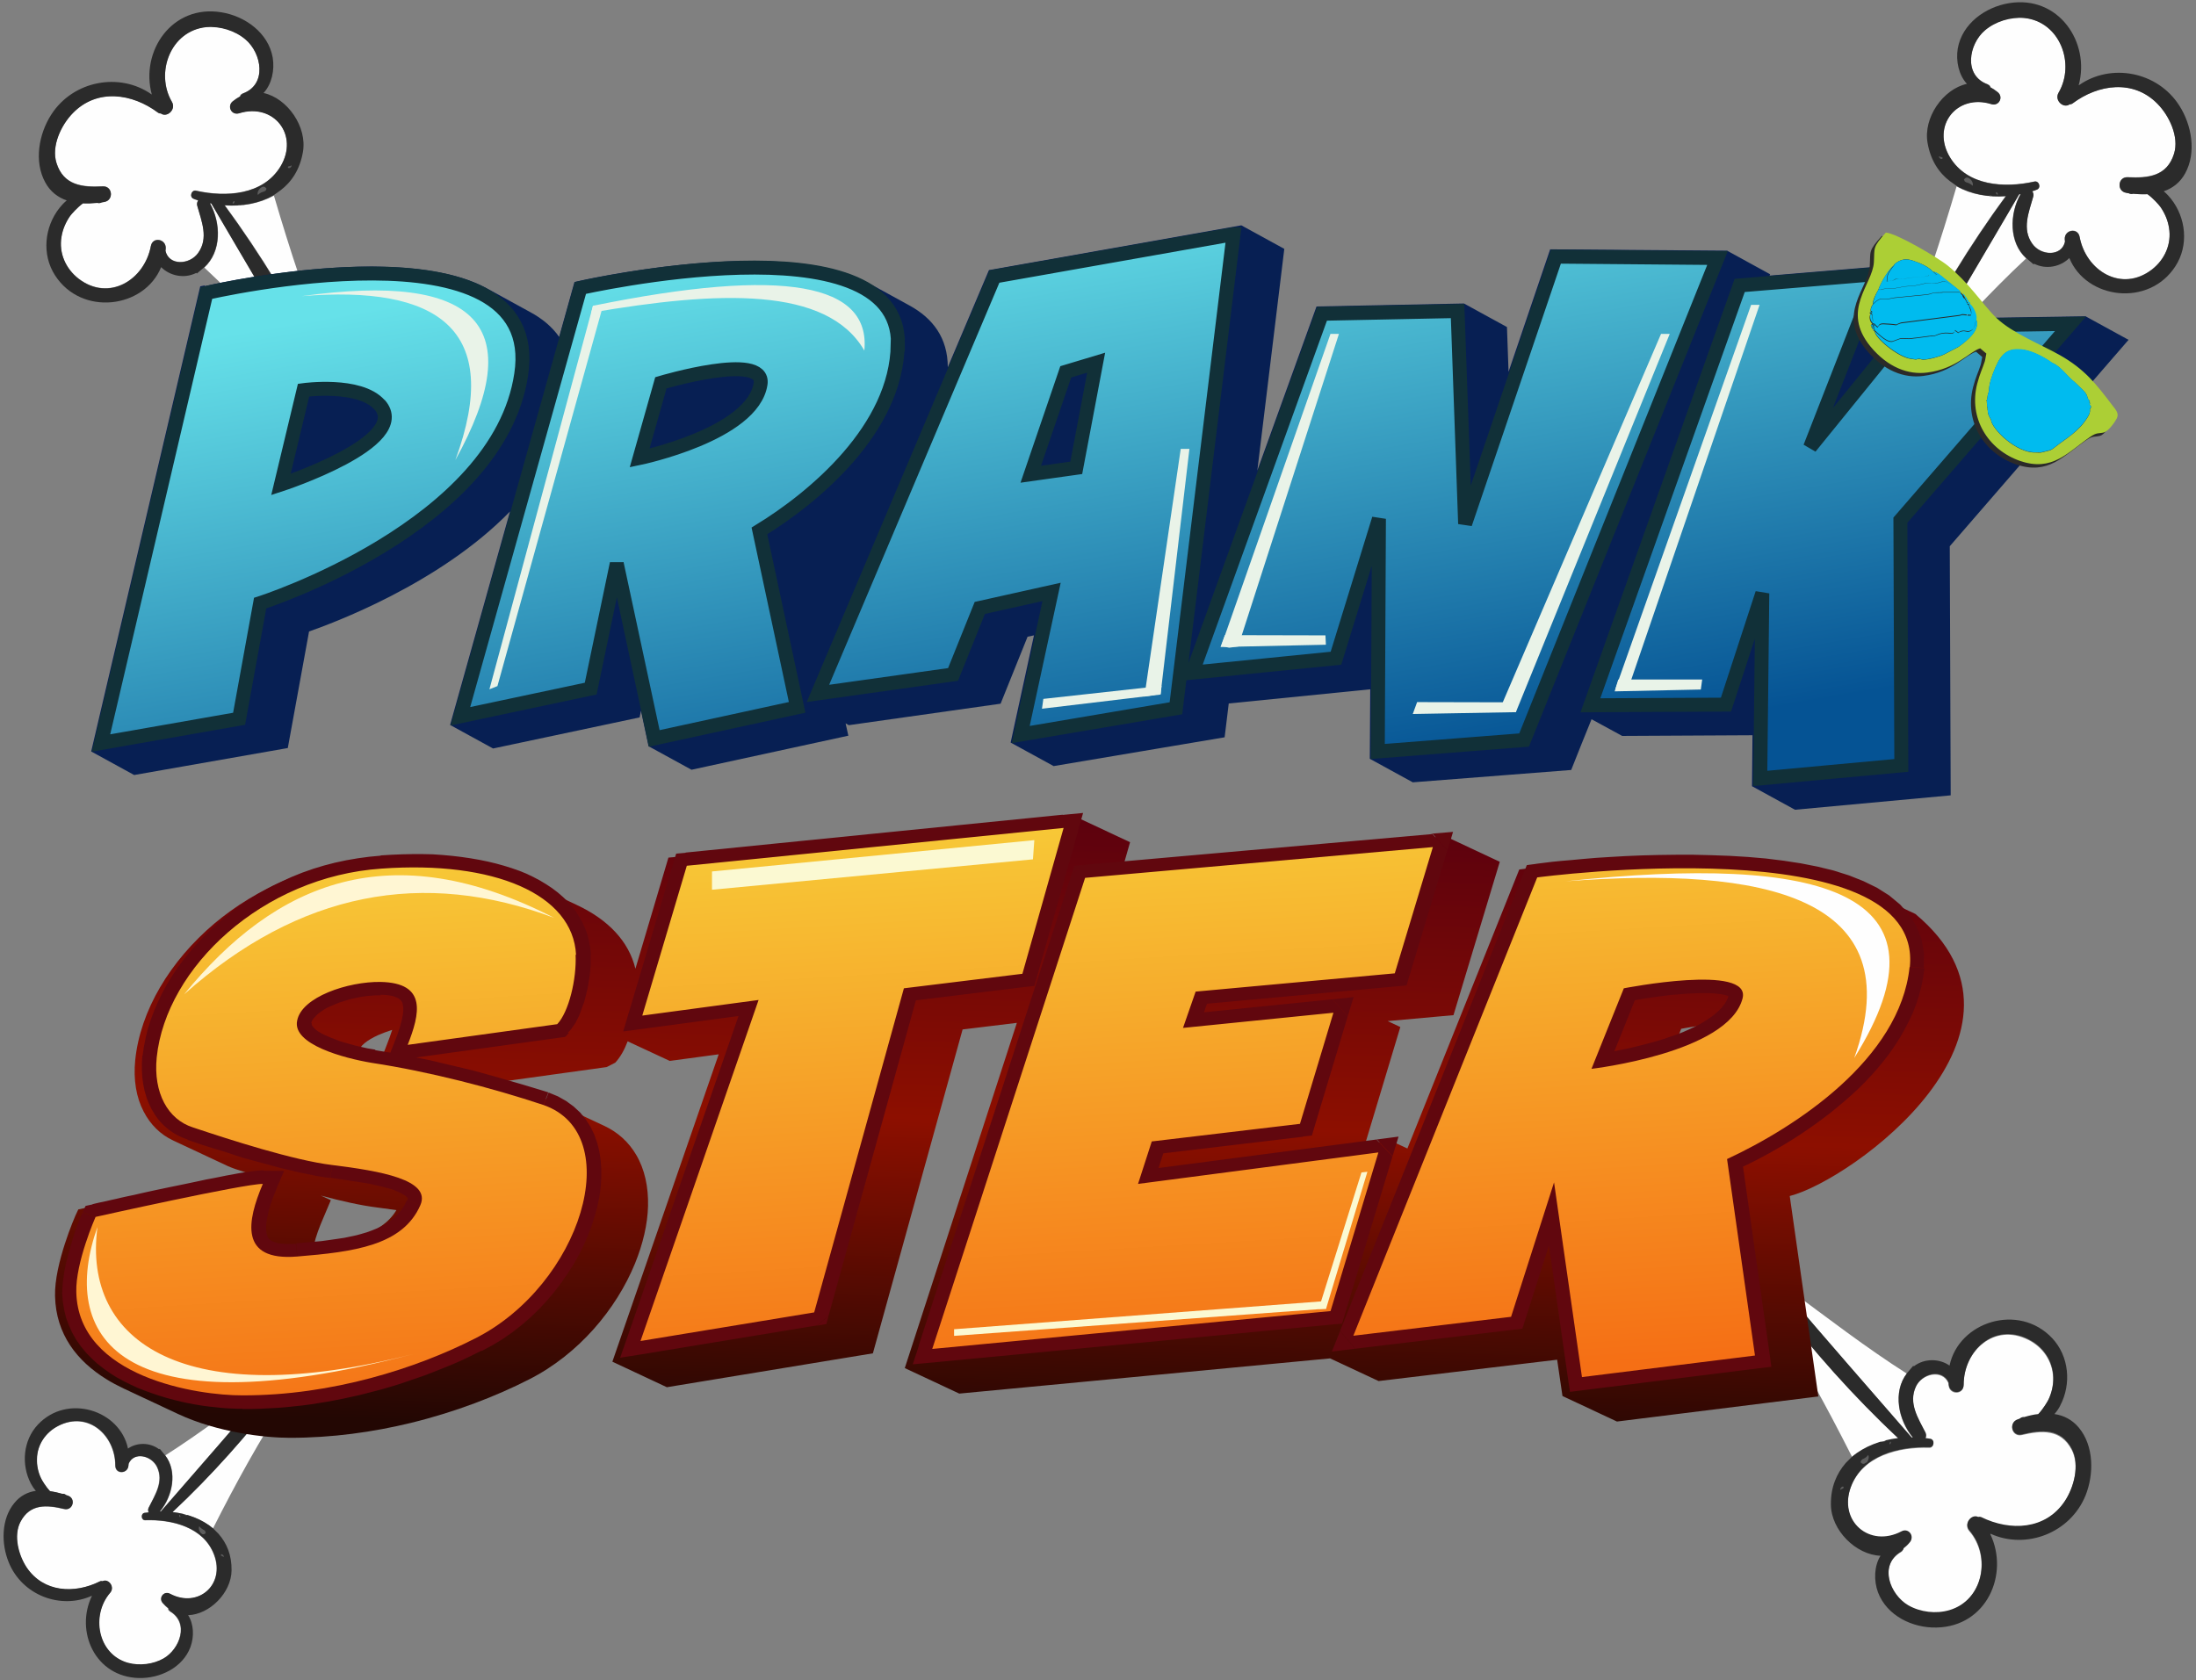<svg width="473" height="362" viewBox="0 0 473 362" fill="none" xmlns="http://www.w3.org/2000/svg">
<rect x="0" y="0" width="473" height="362" fill="#808080" stroke="none"/>
<path d="M398.939 313.901C393.425 303.018 387.417 291.89 380.671 281.747L382.395 280.466C390.421 290.905 399.333 300.95 408.886 309.912C405.144 310.355 401.598 311.685 398.939 313.95V313.901Z" fill="#FEFEFE"/>
<path d="M411.742 309.764C402.534 299.128 393.277 288.591 384.167 277.857L384.807 277.315C384.906 277.463 385.004 277.561 385.152 277.66C393.523 283.864 401.894 290.314 410.708 295.928C407.606 299.916 408.886 305.973 411.988 309.764H411.693H411.742Z" fill="#FEFEFE"/>
<path d="M409.969 333.646C410.462 333.252 410.954 332.809 411.348 332.316C412.382 331.036 411.003 329.263 409.526 330.051C402.632 333.695 395.887 327.836 398.644 320.4C401.204 313.605 408.984 311.734 415.533 311.931C416.567 311.98 416.764 310.306 415.73 310.109C415.386 310.06 415.041 310.011 414.696 309.961C414.844 309.617 414.893 309.173 414.696 308.78C413.17 305.677 411.003 302.428 412.628 298.833C413.958 295.928 418.34 294.943 419.67 297.996C419.67 298.193 419.67 298.341 419.719 298.538C419.965 300.556 422.919 300.556 422.919 298.439C422.919 291.053 429.567 284.947 436.904 288.69C440.055 290.265 442.123 293.318 442.222 296.863C442.271 298.488 441.926 300.162 441.188 301.64C440.991 302.083 440.055 303.659 438.972 304.791C437.938 304.939 436.953 305.136 435.968 305.431C435.623 305.382 435.279 305.48 435.033 305.727C434.836 305.776 434.688 305.825 434.54 305.924C432.521 306.662 433.358 309.666 435.476 309.173C439.71 308.189 443.846 307.844 446.21 312.325C447.983 315.722 446.702 320.597 444.684 323.552C440.547 329.756 432.915 330.051 426.711 326.998C426.514 326.9 426.268 326.9 426.022 326.949C424.594 326.211 422.87 328.377 424.15 329.854C428.877 335.32 427.203 344.873 419.817 347.039C416.961 347.876 413.613 347.482 411.003 346.005C407.015 343.74 404.553 337.24 409.477 334.384C409.772 334.237 409.871 333.991 409.92 333.744L409.969 333.646Z" fill="#FEFEFE"/>
<path d="M409.526 334.237C404.602 337.093 407.064 343.543 411.053 345.857C413.662 347.335 417.011 347.729 419.867 346.891C427.253 344.725 428.927 335.172 424.2 329.707C422.919 328.229 424.643 326.112 426.071 326.801C426.268 326.752 426.514 326.752 426.76 326.851C432.964 329.904 440.597 329.608 444.733 323.404C446.702 320.449 448.032 315.575 446.259 312.177C443.896 307.647 439.809 307.992 435.525 309.026C433.408 309.567 432.521 306.514 434.589 305.776C434.786 305.727 434.934 305.677 435.082 305.579C435.328 305.382 435.673 305.234 436.017 305.284C437.002 304.988 438.036 304.742 439.021 304.643C440.104 303.511 441.04 301.886 441.237 301.492C441.926 300.015 442.32 298.341 442.271 296.716C442.172 293.17 440.104 290.118 436.953 288.542C429.616 284.8 422.969 290.905 422.969 298.291C422.969 300.409 420.014 300.409 419.768 298.39C419.719 298.193 419.768 298.045 419.719 297.848C418.389 294.795 414.007 295.829 412.677 298.685C411.003 302.28 413.17 305.53 414.746 308.632C414.943 309.026 414.893 309.469 414.746 309.814C415.09 309.863 415.435 309.912 415.78 309.961C416.814 310.158 416.617 311.832 415.583 311.783C409.034 311.586 401.254 313.457 398.693 320.252C395.887 327.688 402.682 333.547 409.575 329.904C411.053 329.116 412.431 330.888 411.397 332.169C410.954 332.71 410.511 333.153 410.018 333.498C410.018 333.744 409.871 333.991 409.575 334.138L409.526 334.237ZM428.681 330.494C432.817 339.111 427.942 350.388 417.158 350.634C411.988 350.781 406.424 348.122 404.504 343.051C403.568 340.49 403.667 337.388 405.045 335.172C399.777 334.975 394.409 329.707 394.36 324.142C394.311 320.4 395.591 317.446 397.561 315.181L398.89 313.851C401.549 311.586 405.144 310.257 408.837 309.814C399.235 300.852 390.322 290.807 382.345 280.368C381.311 278.989 380.228 277.61 379.243 276.183C378.308 274.902 380.425 273.228 381.41 274.459C382.296 275.542 383.232 276.626 384.167 277.758C393.228 288.493 402.534 299.03 411.742 309.666H412.037C408.886 305.924 407.655 299.867 410.757 295.829L412.087 294.254L412.234 294.352C414.549 292.58 417.749 292.678 419.916 294.204C421.885 284.75 434.786 280.614 442.025 288.296C445.668 292.186 446.21 298.144 443.748 302.821C443.502 303.363 443.059 304.003 442.517 304.643C444.487 304.939 446.309 305.825 447.786 307.598C451.036 311.537 451.036 317.594 449.214 322.173C445.915 330.298 436.411 333.892 428.779 330.445L428.681 330.494Z" fill="#2B2B2B"/>
<path d="M431.143 303.708C430.749 304.102 430.502 303.954 430.109 304.299C429.961 304.052 430.207 303.757 429.961 303.56C430.158 303.363 430.355 303.117 430.601 302.92C430.847 303.117 431.044 303.363 431.29 303.56C431.241 303.609 431.192 303.659 431.143 303.708Z" fill="#FEFEFE"/>
<path d="M407.162 311.094L407.113 311.143C406.867 311.192 407.015 310.798 407.113 310.651L407.162 310.601C407.408 310.552 407.261 310.946 407.162 311.094Z" fill="#5D5D5D"/>
<path d="M397.068 320.597C397.019 320.646 396.92 320.696 396.822 320.745C396.723 320.794 396.576 320.843 396.477 320.942C396.477 320.942 396.477 320.991 396.428 320.991C396.329 320.843 396.428 320.597 396.576 320.449C396.723 320.302 396.97 320.203 397.068 320.302C397.117 320.449 397.117 320.548 397.068 320.597Z" fill="#5D5D5D"/>
<path d="M401.943 315.082C401.598 315.427 401.155 315.525 400.761 315.033C400.81 314.738 400.909 314.59 401.007 314.491C401.106 314.393 401.254 314.294 401.45 314.245C401.647 314.147 401.844 314.048 402.091 313.802C402.189 313.704 402.288 313.605 402.386 313.457C402.681 313.851 402.435 314.688 402.041 315.132L401.943 315.082Z" fill="#5D5D5D"/>
<path d="M406.079 310.404C405.833 310.454 405.587 310.552 405.341 310.601C405.193 310.503 405.045 310.355 404.898 310.257C405.193 310.011 405.439 310.158 405.735 309.814C405.882 309.961 406.03 310.109 406.178 310.257C406.129 310.306 406.079 310.355 406.079 310.404Z" fill="#FEFEFE"/>
<path d="M406.03 310.454C405.784 310.749 405.538 310.7 405.341 310.601C405.587 310.552 405.833 310.454 406.079 310.404L406.03 310.454Z" fill="#5D5D5D"/>
<path d="M45.887 329.263C50.713 319.711 56.031 309.961 61.89 301.098L60.364 299.966C53.322 309.124 45.542 317.889 37.122 325.767C40.372 326.161 43.523 327.294 45.838 329.263H45.887Z" fill="#FEFEFE"/>
<path d="M34.66 325.62C42.736 316.313 50.861 307.056 58.837 297.651L58.296 297.208C58.197 297.307 58.099 297.454 58 297.553C50.663 303.018 43.327 308.632 35.596 313.556C38.304 317.052 37.221 322.37 34.464 325.669H34.71L34.66 325.62Z" fill="#FEFEFE"/>
<path d="M36.236 346.547C35.793 346.202 35.399 345.808 35.005 345.365C34.07 344.232 35.301 342.706 36.581 343.395C42.638 346.596 48.546 341.475 46.084 334.975C43.868 329.017 37.024 327.343 31.263 327.54C30.377 327.589 30.18 326.112 31.115 325.964C31.411 325.915 31.706 325.866 32.002 325.866C31.854 325.57 31.805 325.177 32.002 324.832C33.331 322.074 35.251 319.268 33.824 316.116C32.642 313.556 28.801 312.67 27.669 315.378C27.669 315.525 27.669 315.673 27.619 315.87C27.373 317.643 24.812 317.643 24.812 315.772C24.812 309.272 19.002 303.954 12.552 307.204C9.794 308.583 7.972 311.242 7.923 314.344C7.874 315.772 8.219 317.249 8.809 318.529C9.006 318.923 9.794 320.302 10.73 321.287C11.616 321.385 12.502 321.582 13.389 321.877C13.684 321.828 13.98 321.927 14.177 322.124C14.324 322.173 14.472 322.222 14.62 322.271C16.392 322.911 15.654 325.57 13.783 325.127C10.04 324.241 6.446 323.946 4.378 327.885C2.802 330.839 3.935 335.123 5.707 337.733C9.351 343.149 16.048 343.445 21.464 340.736C21.661 340.638 21.858 340.638 22.055 340.687C23.286 340.047 24.812 341.918 23.68 343.198C19.495 348.024 20.972 356.346 27.471 358.266C29.983 359.005 32.937 358.66 35.202 357.33C38.698 355.312 40.816 349.649 36.532 347.138C36.285 346.99 36.187 346.793 36.187 346.596L36.236 346.547Z" fill="#FEFEFE"/>
<path d="M36.581 347.088C40.914 349.6 38.747 355.262 35.251 357.281C32.986 358.561 30.032 358.906 27.521 358.217C21.021 356.346 19.593 347.975 23.729 343.149C24.862 341.869 23.335 339.998 22.104 340.638C21.907 340.589 21.71 340.589 21.513 340.687C16.097 343.395 9.4 343.1 5.756 337.684C4.033 335.074 2.851 330.839 4.427 327.835C6.495 323.896 10.09 324.192 13.832 325.078C15.703 325.521 16.442 322.862 14.669 322.222C14.521 322.173 14.373 322.124 14.226 322.074C14.029 321.877 13.733 321.779 13.438 321.828C12.552 321.582 11.665 321.385 10.779 321.237C9.843 320.253 9.006 318.825 8.859 318.48C8.218 317.2 7.923 315.722 7.972 314.294C8.021 311.192 9.893 308.533 12.601 307.155C19.051 303.856 24.862 309.223 24.862 315.722C24.862 317.594 27.471 317.544 27.668 315.821C27.718 315.673 27.668 315.525 27.718 315.328C28.85 312.67 32.691 313.556 33.873 316.067C35.35 319.218 33.429 322.074 32.051 324.783C31.854 325.127 31.903 325.521 32.051 325.817C31.755 325.866 31.46 325.915 31.164 325.915C30.278 326.063 30.426 327.54 31.312 327.491C37.024 327.294 43.868 328.968 46.133 334.926C48.595 341.426 42.637 346.547 36.63 343.346C35.301 342.657 34.119 344.232 35.054 345.316C35.448 345.759 35.842 346.153 36.285 346.498C36.285 346.694 36.384 346.891 36.63 347.039L36.581 347.088ZM19.79 343.839C16.146 351.422 20.43 361.27 29.933 361.516C34.464 361.614 39.338 359.3 41.012 354.868C41.849 352.603 41.751 349.895 40.52 347.975C45.149 347.827 49.826 343.149 49.876 338.324C49.925 335.025 48.842 332.464 47.069 330.445L45.887 329.263C43.524 327.294 40.422 326.112 37.172 325.767C45.592 317.889 53.372 309.075 60.413 299.966C61.349 298.735 62.235 297.553 63.17 296.322C64.008 295.189 62.136 293.761 61.25 294.795C60.462 295.731 59.625 296.716 58.837 297.651C50.861 307.056 42.736 316.313 34.66 325.62H34.414C37.172 322.321 38.255 317.003 35.547 313.507L34.414 312.128L34.267 312.226C32.248 310.7 29.441 310.749 27.57 312.079C25.846 303.806 14.521 300.162 8.169 306.908C4.969 310.306 4.525 315.525 6.643 319.612C6.889 320.056 7.234 320.646 7.726 321.188C6.003 321.434 4.378 322.222 3.097 323.798C0.242 327.245 0.242 332.563 1.866 336.551C4.722 343.691 13.093 346.842 19.79 343.789V343.839Z" fill="#2B2B2B"/>
<path d="M17.673 320.302C18.017 320.646 18.264 320.499 18.559 320.843C18.657 320.646 18.51 320.351 18.707 320.154C18.51 319.957 18.362 319.76 18.165 319.563C17.968 319.76 17.771 319.957 17.574 320.154C17.623 320.203 17.673 320.253 17.673 320.302Z" fill="#FEFEFE"/>
<path d="M38.698 326.801L38.747 326.851C38.944 326.9 38.846 326.555 38.747 326.408L38.698 326.358C38.501 326.309 38.599 326.654 38.698 326.801Z" fill="#5D5D5D"/>
<path d="M47.561 335.123C47.611 335.172 47.709 335.172 47.808 335.221C47.906 335.271 48.005 335.32 48.103 335.418C48.103 335.418 48.103 335.418 48.152 335.468C48.251 335.32 48.152 335.123 48.054 335.025C47.906 334.877 47.709 334.828 47.611 334.877C47.561 335.025 47.561 335.074 47.611 335.123H47.561Z" fill="#5D5D5D"/>
<path d="M43.278 330.297C43.573 330.593 43.967 330.691 44.312 330.248C44.262 330.002 44.213 329.854 44.115 329.756C44.016 329.657 43.868 329.608 43.721 329.51C43.573 329.411 43.376 329.313 43.179 329.116C43.081 329.017 43.031 328.919 42.933 328.82C42.687 329.165 42.884 329.904 43.278 330.297Z" fill="#5D5D5D"/>
<path d="M39.634 326.211C39.831 326.26 40.077 326.309 40.274 326.408C40.422 326.309 40.52 326.211 40.668 326.112C40.422 325.915 40.175 326.014 39.929 325.718C39.782 325.866 39.683 325.964 39.535 326.112C39.584 326.161 39.584 326.211 39.634 326.26V326.211Z" fill="#FEFEFE"/>
<path d="M39.683 326.26C39.929 326.506 40.126 326.506 40.274 326.407C40.077 326.358 39.831 326.309 39.634 326.211L39.683 326.26Z" fill="#5D5D5D"/>
<path d="M421.442 40.125C417.995 51.844 414.105 63.908 409.378 75.086L411.298 76.07C417.256 64.351 424.199 52.829 431.979 42.292C428.237 42.538 424.495 41.898 421.442 40.174V40.125Z" fill="#FEFEFE"/>
<path d="M434.835 41.898C427.745 54.06 420.556 66.075 413.564 78.335L414.302 78.729C414.352 78.582 414.45 78.434 414.598 78.286C421.688 70.654 428.779 62.776 436.411 55.685C432.669 52.287 432.767 46.132 435.18 41.848L434.885 41.898H434.835Z" fill="#FEFEFE"/>
<path d="M428.68 18.755C429.222 19.05 429.764 19.395 430.305 19.838C431.585 20.872 430.551 22.891 428.926 22.399C421.491 20.084 415.927 27.076 420.014 33.871C423.756 40.076 431.782 40.519 438.184 39.091C439.168 38.845 439.71 40.47 438.725 40.814C438.381 40.913 438.036 41.011 437.74 41.159C437.937 41.504 438.085 41.898 437.937 42.341C437.002 45.689 435.426 49.284 437.74 52.484C439.562 55.094 444.092 55.291 444.782 52.041C444.782 51.844 444.733 51.697 444.733 51.499C444.634 49.481 447.539 48.89 447.933 51.007C449.263 58.295 456.944 63.071 463.493 58.048C466.3 55.931 467.777 52.534 467.186 49.038C466.94 47.462 466.251 45.837 465.315 44.507C465.02 44.114 463.838 42.735 462.558 41.799C461.524 41.849 460.489 41.799 459.455 41.701C459.111 41.799 458.766 41.75 458.52 41.602C458.323 41.553 458.175 41.553 457.978 41.504C455.861 41.159 456.156 38.008 458.323 38.155C462.705 38.352 466.792 37.959 468.269 33.084C469.402 29.44 467.235 24.861 464.724 22.349C459.505 17.031 451.971 18.115 446.407 22.251C446.21 22.399 445.964 22.448 445.767 22.448C444.486 23.433 442.418 21.611 443.403 19.937C447.047 13.683 443.699 4.623 436.017 3.835C433.013 3.54 429.813 4.524 427.548 6.494C424.052 9.448 422.821 16.293 428.188 18.164C428.483 18.262 428.631 18.459 428.73 18.706L428.68 18.755Z" fill="#FEFEFE"/>
<path d="M428.188 18.213C422.821 16.293 424.052 9.498 427.548 6.543C429.813 4.623 433.063 3.638 436.017 3.884C443.699 4.672 447.047 13.732 443.403 19.986C442.418 21.66 444.487 23.433 445.767 22.497C445.964 22.497 446.21 22.448 446.407 22.3C451.922 18.164 459.505 17.031 464.724 22.399C467.236 24.959 469.402 29.489 468.27 33.133C466.743 38.008 462.656 38.451 458.323 38.205C456.156 38.057 455.861 41.208 457.978 41.553C458.175 41.602 458.323 41.602 458.52 41.651C458.815 41.799 459.16 41.848 459.456 41.75C460.49 41.848 461.524 41.898 462.558 41.848C463.838 42.784 465.02 44.163 465.315 44.557C466.251 45.886 466.94 47.462 467.186 49.087C467.777 52.583 466.251 55.931 463.493 58.098C456.944 63.12 449.312 58.344 447.933 51.056C447.539 48.988 444.634 49.53 444.733 51.549C444.733 51.746 444.782 51.893 444.782 52.09C444.043 55.34 439.562 55.143 437.741 52.534C435.476 49.333 437.002 45.738 437.938 42.39C438.085 41.947 437.938 41.553 437.741 41.208C438.085 41.11 438.43 41.011 438.725 40.864C439.71 40.47 439.218 38.894 438.184 39.14C431.783 40.568 423.806 40.125 420.014 33.921C415.927 27.126 421.491 20.134 428.927 22.448C430.552 22.94 431.586 20.971 430.305 19.887C429.764 19.444 429.222 19.099 428.68 18.804C428.631 18.558 428.483 18.361 428.139 18.262L428.188 18.213ZM447.736 18.361C450.248 9.104 443.403 -1.089 432.718 0.684C427.597 1.521 422.624 5.115 421.688 10.433C421.245 13.141 421.885 16.145 423.658 18.065C418.488 19.198 414.204 25.402 415.189 30.819C415.829 34.512 417.601 37.22 420.014 39.042L421.541 40.125C424.593 41.848 428.336 42.538 432.078 42.242C424.298 52.829 417.355 64.302 411.397 76.021C410.609 77.597 409.821 79.123 409.083 80.699C408.393 82.127 410.757 83.358 411.545 82.028C412.234 80.797 412.973 79.566 413.662 78.286C420.605 66.075 427.843 54.011 434.934 41.848L435.229 41.799C432.817 46.083 432.718 52.238 436.46 55.636L438.036 56.965L438.135 56.818C440.744 58.147 443.846 57.458 445.718 55.587C449.361 64.499 462.853 66.222 468.565 57.359C471.47 52.878 470.879 46.92 467.58 42.784C467.236 42.341 466.694 41.75 466.054 41.208C467.925 40.568 469.599 39.337 470.682 37.318C473.144 32.837 472.061 26.879 469.402 22.743C464.675 15.357 454.63 13.535 447.786 18.361H447.736Z" fill="#2B2B2B"/>
<path d="M454.975 44.31C454.531 44.015 454.285 44.212 453.842 43.916C453.744 44.163 454.039 44.458 453.842 44.704C454.088 44.901 454.334 45.049 454.581 45.246C454.778 45 454.925 44.754 455.122 44.507C455.073 44.458 455.024 44.409 454.975 44.36V44.31Z" fill="#FEFEFE"/>
<path d="M430.059 41.455C430.01 41.455 430.01 41.405 430.01 41.405C429.764 41.405 429.961 41.799 430.108 41.898C430.157 41.898 430.157 41.947 430.207 41.947C430.453 41.947 430.256 41.553 430.108 41.455H430.059Z" fill="#5D5D5D"/>
<path d="M418.389 33.921C418.34 33.871 418.241 33.871 418.094 33.822C417.995 33.822 417.847 33.773 417.7 33.675C417.7 33.675 417.651 33.675 417.651 33.625C417.601 33.822 417.7 34.019 417.847 34.118C418.044 34.266 418.291 34.315 418.389 34.167C418.438 34.019 418.389 33.921 418.34 33.871L418.389 33.921Z" fill="#5D5D5D"/>
<path d="M424.2 38.451C423.806 38.155 423.362 38.155 423.018 38.697C423.116 38.992 423.215 39.14 423.362 39.19C423.51 39.288 423.658 39.337 423.855 39.386C424.052 39.436 424.249 39.534 424.544 39.731C424.643 39.83 424.741 39.879 424.889 40.027C425.086 39.583 424.741 38.796 424.2 38.451Z" fill="#5D5D5D"/>
<path d="M429.123 42.292C428.877 42.292 428.631 42.242 428.336 42.242C428.188 42.341 428.089 42.538 427.942 42.685C428.286 42.833 428.483 42.685 428.828 42.981C428.976 42.784 429.074 42.636 429.222 42.489C429.173 42.439 429.123 42.39 429.074 42.341L429.123 42.292Z" fill="#FEFEFE"/>
<path d="M429.074 42.242C428.779 41.996 428.533 42.095 428.385 42.242C428.631 42.292 428.877 42.292 429.173 42.292L429.124 42.242H429.074Z" fill="#5D5D5D"/>
<path d="M58.985 42.095C62.432 53.814 66.322 65.878 71.049 77.055L69.129 78.04C63.171 66.321 56.228 54.799 48.448 44.261C52.19 44.507 55.932 43.867 58.985 42.144V42.095Z" fill="#FEFEFE"/>
<path d="M45.592 43.867C52.682 56.03 59.871 68.044 66.864 80.305L66.125 80.699C66.076 80.551 65.977 80.403 65.829 80.256C58.739 72.624 51.648 64.745 44.016 57.655C47.758 54.257 47.66 48.102 45.247 43.818L45.543 43.867H45.592Z" fill="#FEFEFE"/>
<path d="M51.747 20.724C51.205 21.02 50.663 21.364 50.122 21.808C48.841 22.842 49.875 24.861 51.5 24.368C58.936 22.054 64.5 29.046 60.413 35.841C56.671 42.045 48.644 42.489 42.243 41.061C41.258 40.814 40.717 42.439 41.702 42.784C42.046 42.883 42.391 42.981 42.686 43.129C42.489 43.473 42.342 43.867 42.489 44.31C43.425 47.659 45.001 51.253 42.686 54.454C40.864 57.064 36.334 57.261 35.645 54.011C35.645 53.814 35.694 53.666 35.694 53.469C35.793 51.45 32.888 50.859 32.494 52.977C31.164 60.264 23.483 65.041 16.934 60.018C14.127 57.901 12.65 54.503 13.241 51.007C13.487 49.431 14.176 47.806 15.112 46.477C15.407 46.083 16.589 44.704 17.869 43.769C18.903 43.818 19.937 43.769 20.971 43.67C21.316 43.769 21.661 43.72 21.907 43.572C22.104 43.523 22.252 43.523 22.449 43.473C24.566 43.129 24.27 39.977 22.104 40.125C17.722 40.322 13.635 39.928 12.157 35.053C11.025 31.41 13.191 26.83 15.703 24.319C20.922 19.001 28.456 20.084 34.02 24.221C34.217 24.368 34.463 24.417 34.66 24.417C35.941 25.402 38.008 23.58 37.024 21.906C33.38 15.653 36.728 6.592 44.41 5.805C47.413 5.509 50.614 6.494 52.879 8.464C56.375 11.418 57.606 18.262 52.239 20.134C51.944 20.232 51.796 20.429 51.697 20.675L51.747 20.724Z" fill="#FEFEFE"/>
<path d="M52.239 20.183C57.606 18.262 56.376 11.467 52.879 8.513C50.614 6.592 47.364 5.608 44.41 5.854C36.729 6.642 33.38 15.702 37.024 21.955C38.009 23.63 35.941 25.402 34.661 24.467C34.464 24.467 34.217 24.417 34.02 24.27C28.506 20.134 20.923 19.001 15.703 24.368C13.192 26.929 11.025 31.459 12.158 35.102C13.684 39.977 17.771 40.42 22.104 40.174C24.271 40.027 24.566 43.178 22.449 43.523C22.252 43.572 22.104 43.572 21.907 43.621C21.612 43.769 21.267 43.818 20.972 43.72C19.938 43.818 18.904 43.867 17.87 43.818C16.589 44.754 15.408 46.132 15.112 46.526C14.177 47.856 13.487 49.431 13.241 51.056C12.65 54.552 14.177 57.901 16.934 60.067C23.483 65.09 31.115 60.313 32.494 53.026C32.888 50.958 35.793 51.499 35.695 53.518C35.695 53.715 35.645 53.863 35.645 54.06C36.384 57.31 40.865 57.113 42.687 54.503C44.952 51.303 43.425 47.708 42.49 44.36C42.342 43.916 42.49 43.523 42.687 43.178C42.342 43.08 41.997 42.981 41.702 42.833C40.717 42.439 41.209 40.864 42.244 41.11C48.645 42.538 56.622 42.095 60.413 35.89C64.5 29.095 58.936 22.103 51.501 24.417C49.876 24.91 48.842 22.94 50.122 21.857C50.664 21.414 51.205 21.069 51.747 20.774C51.796 20.527 51.944 20.331 52.289 20.232L52.239 20.183ZM32.691 20.331C30.18 11.073 37.024 0.881 47.709 2.653C52.83 3.49 57.803 7.085 58.739 12.403C59.182 15.111 58.542 18.115 56.769 20.035C61.94 21.168 66.224 27.372 65.239 32.788C64.599 36.481 62.826 39.19 60.413 41.011L58.887 42.095C55.834 43.818 52.092 44.507 48.349 44.212C56.129 54.799 63.072 66.272 69.03 77.991C69.818 79.566 70.606 81.093 71.344 82.669C72.034 84.097 69.67 85.328 68.882 83.998C68.193 82.767 67.454 81.536 66.765 80.256C59.822 68.044 52.584 55.98 45.493 43.818L45.198 43.769C47.611 48.053 47.709 54.208 43.967 57.605L42.391 58.935L42.293 58.787C39.683 60.117 36.581 59.427 34.71 57.556C31.066 66.469 17.574 68.192 11.862 59.329C8.957 54.848 9.548 48.89 12.847 44.754C13.192 44.31 13.733 43.72 14.374 43.178C12.502 42.538 10.828 41.307 9.745 39.288C7.283 34.807 8.366 28.849 11.025 24.713C15.752 17.327 25.797 15.505 32.642 20.331H32.691Z" fill="#2B2B2B"/>
<path d="M25.452 46.28C25.896 45.985 26.142 46.182 26.585 45.886C26.683 46.132 26.388 46.428 26.585 46.674C26.339 46.871 26.093 47.019 25.846 47.216C25.649 46.969 25.502 46.723 25.305 46.477C25.354 46.428 25.403 46.379 25.452 46.329V46.28Z" fill="#FEFEFE"/>
<path d="M50.368 43.375C50.417 43.375 50.417 43.326 50.417 43.326C50.663 43.326 50.466 43.72 50.319 43.818C50.269 43.818 50.269 43.867 50.22 43.867C49.974 43.867 50.171 43.473 50.319 43.375H50.368Z" fill="#5D5D5D"/>
<path d="M62.038 35.89C62.087 35.841 62.186 35.841 62.333 35.792C62.432 35.792 62.58 35.743 62.727 35.644C62.727 35.644 62.776 35.644 62.776 35.595C62.826 35.792 62.727 35.989 62.58 36.087C62.383 36.235 62.136 36.284 62.038 36.137C61.989 35.989 62.038 35.89 62.087 35.841L62.038 35.89Z" fill="#5D5D5D"/>
<path d="M56.228 40.42C56.622 40.125 57.065 40.125 57.41 40.667C57.311 40.962 57.213 41.11 57.065 41.159C56.917 41.258 56.769 41.307 56.572 41.356C56.376 41.405 56.178 41.504 55.883 41.701C55.785 41.799 55.686 41.849 55.538 41.996C55.342 41.553 55.686 40.765 56.228 40.42Z" fill="#5D5D5D"/>
<path d="M51.304 44.261C51.55 44.261 51.796 44.212 52.091 44.212C52.239 44.31 52.338 44.507 52.485 44.655C52.141 44.803 51.944 44.655 51.599 44.951C51.451 44.754 51.353 44.606 51.205 44.458C51.254 44.409 51.304 44.36 51.353 44.31L51.304 44.261Z" fill="#FEFEFE"/>
<path d="M51.402 44.212C51.697 43.966 51.944 44.064 52.091 44.212C51.845 44.261 51.599 44.261 51.304 44.261L51.353 44.212H51.402Z" fill="#5D5D5D"/>
<path fill-rule="evenodd" clip-rule="evenodd" d="M74.397 96.8L75.924 90.498C77.105 90.399 79.124 90.252 81.34 90.35C81.044 92.517 78.09 94.782 74.446 96.751L74.397 96.8Z" fill="#071F53"/>
<path fill-rule="evenodd" clip-rule="evenodd" d="M151.901 92.369C155.003 90.941 157.909 89.168 159.878 87.051C156.924 87.691 154.216 88.43 152.886 88.774L151.901 92.369Z" fill="#071F53"/>
<path fill-rule="evenodd" clip-rule="evenodd" d="M193.755 103.94C187.896 110.834 180.657 116.447 174.65 120.19L178.737 139.393L193.755 103.94Z" fill="#071F53"/>
<path fill-rule="evenodd" clip-rule="evenodd" d="M44.115 61.643C44.262 61.594 86.117 51.844 104.975 62.185L114.233 67.256C116.793 68.635 118.91 70.408 120.437 72.574C121.52 68.635 122.653 64.696 123.736 60.757L124.622 60.56C124.77 60.511 164.458 51.499 184.104 59.575C184.154 59.575 184.203 59.624 184.252 59.624C184.991 59.92 185.68 60.264 186.369 60.609C186.419 60.658 186.517 60.658 186.566 60.707C186.616 60.707 186.616 60.757 186.665 60.757L195.922 65.828C200.945 68.586 204.145 72.82 204.145 79.123L213.008 58.196L213.846 58.048L267.37 48.545L276.627 53.617L270.816 101.38L283.57 66.025L315.33 65.385L324.587 70.457L324.931 80.108L333.893 53.715L372.005 54.011L381.262 59.083L381.164 59.378L406.621 57.261L415.878 62.332L413.416 68.684L449.214 68.143L458.471 73.215L419.965 117.678L420.162 171.35L386.629 174.452L377.372 169.381L377.471 158.4L349.404 158.548L342.806 154.953C341.328 158.597 339.851 162.241 338.423 165.884L304.3 168.543L295.043 163.472L295.141 148.503L264.661 151.556L263.775 158.843L226.943 165.047L217.686 159.976L222.709 136.882L221.33 137.177L215.52 151.605L182.824 156.233L182.135 155.84L182.726 158.498L148.947 165.835L139.69 160.764L138.065 153.131L137.769 154.559L106.206 161.256L96.949 156.184C101.233 140.87 105.566 125.557 109.85 110.194C94.635 125.852 71.344 134.371 66.568 136.045L61.989 161.157L28.899 166.968L19.642 161.896C27.471 128.511 35.301 95.077 43.13 61.692L44.065 61.495L44.115 61.643Z" fill="#071F53"/>
<path d="M112.263 80.65C117.532 46.083 44.459 63.12 44.459 63.12L21.759 160.074L51.501 154.855L56.031 129.939C56.031 129.939 107.388 113.542 112.263 80.65ZM81.734 87.149C88.874 95.126 60.512 104.383 60.512 104.383L65.386 84.047C65.386 84.047 77.45 82.373 81.734 87.199V87.149ZM193.411 74.199C193.805 46.379 125.016 62.037 125.016 62.037L99.165 154.313L127.232 148.355L132.845 121.421L140.921 159.089L171.696 152.393L163.571 114.379C175.34 107.19 193.115 92.369 193.362 74.199H193.411ZM163.817 82.718C162.143 93.6 137.769 98.672 137.769 98.672L142.349 82.472C142.349 82.472 164.901 75.726 163.817 82.718ZM265.646 50.465L214.19 59.575L176.177 149.389L205.278 145.302L211.039 130.973L226.5 127.526L219.853 158.252L253.287 152.59L265.695 50.465H265.646ZM236.102 78.138L231.818 100.789L222.019 102.168L229.553 80.108L236.102 78.138ZM369.888 55.587L335.124 55.291L315.576 112.853L313.951 67.01L284.751 67.601L256.832 144.908L287.755 141.806L297.012 111.77L296.766 161.896L328.28 159.434L369.937 55.587H369.888ZM445.964 69.768L411.003 70.309L389.879 96.357L404.454 59.033L374.713 61.495L342.559 151.95L371.759 151.802L379.588 127.822L379.145 167.706L409.526 164.9L409.329 112.065L445.964 69.768Z" fill="url(#paint0_linear_3477_685)" stroke="#113038" stroke-width="3.004" stroke-miterlimit="2.613"/>
<path fill-rule="evenodd" clip-rule="evenodd" d="M64.943 63.81C103.153 58.492 113.986 70.359 98.082 99.115C108.471 70.851 94.29 61.397 64.943 63.81Z" fill="#E9F3E8"/>
<path fill-rule="evenodd" clip-rule="evenodd" d="M129.792 66.173L127.724 65.878L105.418 148.503L107.142 147.813L129.792 66.173Z" fill="#E9F3E8"/>
<path fill-rule="evenodd" clip-rule="evenodd" d="M127.724 65.878C169.185 57.408 187.551 61.2 186.173 75.529C178.146 61.594 154.61 62.677 127.331 67.355C127.478 66.862 127.626 66.37 127.724 65.828V65.878Z" fill="#E9F3E8"/>
<path fill-rule="evenodd" clip-rule="evenodd" d="M256.192 96.702H254.321L246.492 150.078L248.215 149.783L249.988 149.488L256.192 96.702Z" fill="#E9F3E8"/>
<path fill-rule="evenodd" clip-rule="evenodd" d="M250.185 147.764L224.728 150.571L224.432 152.688L249.988 149.635L250.185 147.764Z" fill="#E9F3E8"/>
<path fill-rule="evenodd" clip-rule="evenodd" d="M286.573 71.934H288.395L266.68 139.295L264.76 139.541L263.036 139.196L286.573 71.934Z" fill="#E9F3E8"/>
<path fill-rule="evenodd" clip-rule="evenodd" d="M263.824 136.833L285.49 136.882L285.588 138.901L262.888 139.393L263.824 136.833Z" fill="#E9F3E8"/>
<path fill-rule="evenodd" clip-rule="evenodd" d="M357.774 71.934H359.646L326.507 153.427L325.03 153.23L324.537 153.131L322.814 153.328L357.774 71.934Z" fill="#E9F3E8"/>
<path fill-rule="evenodd" clip-rule="evenodd" d="M305.235 151.26L326.901 151.309L326.507 153.427L304.3 153.821L305.235 151.26Z" fill="#E9F3E8"/>
<path fill-rule="evenodd" clip-rule="evenodd" d="M441.237 78.976C443.058 79.763 444.388 81.881 445.964 83.062L447.096 84.146C447.933 84.934 448.623 85.525 448.77 86.509L448.967 86.903C449.46 87.297 449.213 87.002 449.066 87.297C449.361 87.445 449.361 87.346 449.115 87.593C449.41 87.74 449.41 87.642 449.164 87.839C449.607 88.479 449.607 88.331 449.263 88.922C449.361 89.464 449.164 89.956 448.82 90.547C446.899 93.748 444.092 95.225 441.926 96.948C440.695 97.933 440.892 97.687 439.021 98.179C438.381 98.327 438.578 98.228 437.494 98.228C433.358 98.327 428.089 93.157 427.942 91.138L427.794 90.892C427.4 90.153 427.252 89.759 427.252 89.168L427.203 88.922V88.627L427.105 88.331V88.085V87.79L427.055 87.494L427.105 87.248C426.858 87.051 426.908 87.199 427.105 86.903L427.252 85.918C427.302 85.623 427.4 85.377 427.499 85.131C427.499 83.604 428.188 81.635 428.926 79.911C430.305 76.661 431.684 75.873 434.441 76.07C436.509 76.218 439.267 77.597 441.237 79.025V78.976ZM407.113 57.704C408.443 56.522 409.723 56.374 411.2 56.916C412.628 57.408 414.401 58.098 415.484 59.279C416.223 59.329 417.158 60.166 417.847 60.707L421.097 63.317L421.393 63.711L421.787 64.105C422.279 64.548 421.934 64.154 422.23 64.597C422.771 65.336 422.279 64.204 422.279 64.844C423.116 65.385 422.722 65.09 422.624 65.385C423.264 65.828 423.018 65.484 423.018 65.927C423.658 66.272 423.362 66.025 423.264 66.321C424.199 67.059 424.84 68.832 424.741 69.571C425.726 71.787 422.673 74.249 420.95 75.48L417.946 77.055C416.912 77.597 414.499 78.237 413.367 78.237C413.022 78.237 412.825 78.089 412.53 78.089C411.299 77.991 412.923 78.434 410.56 78.04C407.802 77.597 402.977 73.559 402.928 72.18C402.337 71.737 402.632 72.033 402.731 71.787C401.943 71.245 402.386 71.54 402.435 71.245C402.041 71.146 401.992 71.245 402.288 70.999C401.992 70.851 401.992 70.949 402.189 70.703L402.337 70.457C401.795 69.915 401.647 68.98 402.041 68.29C401.647 68.143 401.746 68.241 402.041 67.897C401.943 67.404 402.14 66.813 402.485 66.321C402.485 65.434 403.075 64.204 403.666 63.219C404.257 61.594 405.734 59.033 407.064 57.852L407.113 57.704ZM405.39 50.761C402.337 54.109 402.928 54.109 402.731 57.261C402.435 62.135 395.591 67.552 401.992 75.381C405.734 79.911 410.166 81.536 414.253 80.994C420.506 80.207 423.362 76.464 425.627 75.775L426.957 76.907C426.809 77.498 426.809 77.942 426.612 78.631C426.021 80.453 425.627 80.994 424.987 83.407C423.067 90.892 427.4 97.687 434.244 100.05C441.187 102.414 444.437 98.228 449.361 94.831C450.789 93.846 451.134 94.191 452.316 93.895C453.202 93.698 454.581 91.778 455.024 90.941C455.615 89.808 454.876 89.07 454.039 87.987C450.592 83.456 448.13 80.256 442.714 77.203C438.676 74.938 432.62 72.525 429.222 69.325C427.449 67.65 425.874 65.484 424.249 63.613C422.673 61.742 420.703 59.624 418.685 57.999C416.469 56.177 407.409 50.909 405.34 50.859L405.39 50.761Z" fill="#2B2A29"/>
<path fill-rule="evenodd" clip-rule="evenodd" d="M427.154 86.805C426.957 87.051 426.957 86.953 427.154 87.149L427.105 87.396L427.154 87.691V87.987V88.233L427.253 88.528V88.824L427.302 89.07C427.302 89.661 427.45 90.104 427.843 90.793L427.991 91.039C428.139 93.058 433.408 98.228 437.544 98.13C438.627 98.081 438.43 98.228 439.07 98.081C440.941 97.588 440.744 97.835 441.975 96.85C444.142 95.126 446.949 93.649 448.869 90.448C449.214 89.858 449.411 89.415 449.312 88.824C449.657 88.233 449.657 88.38 449.214 87.74C449.46 87.543 449.46 87.642 449.164 87.494C449.411 87.248 449.411 87.346 449.115 87.199C449.263 86.903 449.509 87.199 449.017 86.805L448.82 86.411C448.623 85.426 447.983 84.835 447.146 84.047L446.013 82.964C444.437 81.782 443.108 79.616 441.286 78.877C439.316 77.449 436.559 76.07 434.491 75.923C431.783 75.726 430.404 76.513 428.976 79.763C428.237 81.438 427.548 83.407 427.548 84.983C427.449 85.229 427.4 85.475 427.302 85.771L427.154 86.755V86.805Z" fill="#2B2A29"/>
<path fill-rule="evenodd" clip-rule="evenodd" d="M402.977 72.131L402.78 71.737C402.731 71.491 402.928 71.59 402.485 71.196L402.682 71.048L402.337 70.949L402.632 70.802L402.239 70.654C402.042 70.949 401.992 70.802 402.337 70.949C402.042 71.196 402.14 71.097 402.485 71.196C402.435 71.491 401.992 71.196 402.78 71.737C402.682 71.983 402.386 71.688 402.977 72.131C403.026 73.51 407.852 77.498 410.609 77.991C412.924 78.385 411.348 77.991 412.579 78.04C412.924 78.089 413.071 78.188 413.416 78.188C414.499 78.188 416.961 77.548 417.995 77.006L420.999 75.43C422.772 74.199 425.825 71.737 424.791 69.521C424.446 70.309 424.594 71.787 423.264 72.18C422.673 72.328 422.476 71.983 421.738 72.131C420.457 72.328 421.541 72.919 420.162 71.984C419.867 73.264 418.783 72.082 416.666 72.82C415.681 73.165 416.173 73.116 415.041 73.215C414.844 73.215 414.647 73.215 414.499 73.264L411.89 73.608C411.053 73.658 410.708 73.855 409.526 73.756C409.083 73.707 408.886 73.707 408.394 73.756L407.064 74.249C405.784 74.987 403.814 72.87 402.977 72.131ZM422.329 64.893L422.673 65.434C422.673 65.484 422.673 65.582 422.722 65.582C422.722 65.632 422.772 65.681 422.772 65.73C423.264 66.616 422.575 65.681 423.018 65.927C423.018 66.173 422.526 65.878 423.264 66.321C423.264 67.059 423.953 67.503 423.658 68.537C423.166 68.586 423.461 68.537 423.067 68.537C422.87 68.537 422.87 68.537 422.624 68.487C421.491 68.389 422.033 68.34 421.245 68.586L408.591 70.211C406.572 70.9 409.132 70.605 404.897 70.408C403.026 70.309 404.257 72.033 402.78 70.359C402.632 70.9 402.189 70.949 402.928 71.097L402.682 70.999C402.977 70.752 402.977 70.851 402.583 70.703C402.632 70.408 403.174 70.654 402.386 70.309C402.583 69.866 402.485 70.162 402.534 69.718C402.534 69.62 402.485 69.275 402.485 69.177C402.386 68.487 402.485 68.635 402.14 68.094C402.534 67.847 402.485 67.995 402.14 67.7C401.845 68.044 401.795 67.946 402.14 68.094C401.746 68.783 401.894 69.718 402.435 70.26L402.288 70.506L402.682 70.654L402.386 70.802L402.731 70.9L402.534 71.048C402.977 71.393 402.829 71.343 402.829 71.59L403.026 71.984C403.863 72.722 405.833 74.839 407.113 74.101L408.443 73.608C408.886 73.559 409.083 73.559 409.575 73.608C410.708 73.707 411.053 73.51 411.939 73.461L414.549 73.116C414.746 73.116 414.893 73.067 415.09 73.067C416.223 73.017 415.73 73.017 416.715 72.673C418.832 71.934 419.916 73.116 420.211 71.836C421.541 72.771 420.507 72.18 421.787 71.984C422.525 71.885 422.722 72.18 423.313 72.033C424.692 71.688 424.495 70.211 424.84 69.374C424.988 68.635 424.298 66.862 423.363 66.124C423.461 65.828 423.806 66.075 423.116 65.73C423.166 65.287 423.363 65.632 422.722 65.188C422.772 64.942 423.166 65.188 422.378 64.647C422.378 64.056 422.919 65.188 422.329 64.4C421.984 63.957 422.378 64.351 421.885 63.908C421.935 64.056 421.935 64.154 422.132 64.45C422.132 64.499 422.181 64.597 422.23 64.548C422.279 64.548 422.329 64.597 422.378 64.647L422.329 64.893ZM421.442 63.76H417.601C417.109 63.81 417.601 63.81 417.06 63.81C414.844 63.76 415.878 63.957 414.204 64.253L407.163 64.942C403.913 65.681 404.504 64.45 402.534 66.321C402.189 66.813 401.992 67.404 402.091 67.897C402.485 68.192 402.485 68.044 402.091 68.29C402.485 68.832 402.337 68.635 402.435 69.374C402.435 69.521 402.485 69.817 402.485 69.915C402.485 70.359 402.534 70.063 402.337 70.506C403.125 70.851 402.583 70.605 402.534 70.9C402.879 71.048 402.879 70.949 402.632 71.196L402.879 71.294C402.14 71.146 402.583 71.097 402.731 70.555C404.208 72.23 402.977 70.506 404.848 70.605C409.083 70.802 406.522 71.048 408.541 70.408L421.196 68.783C422.033 68.537 421.491 68.586 422.575 68.684C422.772 68.684 422.821 68.684 423.018 68.734C423.412 68.734 423.166 68.783 423.609 68.734C423.904 67.7 423.215 67.256 423.215 66.518C422.525 66.075 422.969 66.37 422.969 66.124C422.525 65.878 423.166 66.764 422.722 65.927C422.722 65.878 422.673 65.828 422.673 65.779C422.673 65.73 422.624 65.681 422.624 65.632L422.279 65.09C422.23 65.041 422.181 64.991 422.132 64.991C422.082 64.991 422.033 64.942 422.033 64.893C421.836 64.597 421.836 64.499 421.787 64.351L421.393 63.957L421.442 63.76ZM403.716 63.12C403.174 64.105 402.583 65.336 402.534 66.222C404.504 64.351 403.913 65.632 407.163 64.844L414.204 64.154C415.927 63.859 414.844 63.711 417.06 63.711C417.651 63.711 417.109 63.711 417.601 63.662H421.442L421.147 63.268L417.897 60.658L419.867 62.382C417.454 60.609 417.7 61.643 415.878 61.742C415.287 61.791 414.499 61.692 413.908 61.742C413.121 61.84 412.382 62.283 409.92 62.382C408.738 62.431 407.704 62.923 405.784 62.923C405.291 62.923 405.341 62.874 404.799 62.972C403.913 63.12 404.504 63.268 403.666 63.071L403.716 63.12ZM407.113 57.753C405.784 58.935 404.257 61.495 403.716 63.12C404.553 63.268 403.962 63.169 404.848 63.022C405.341 62.923 405.291 62.972 405.833 62.972C407.704 62.972 408.738 62.48 409.969 62.431C412.382 62.332 413.17 61.889 413.958 61.791C414.499 61.742 415.336 61.791 415.927 61.791C417.749 61.692 417.503 60.658 419.916 62.431L417.946 60.707C417.257 60.117 416.321 59.329 415.583 59.279L416.321 59.969C416.124 59.821 416.863 59.969 415.927 59.969C413.81 60.018 415.238 60.018 413.958 60.313C413.416 60.412 411.939 60.313 409.575 60.757C408.837 60.904 408.837 60.757 408.197 60.757C407.261 60.757 407.507 61.003 406.818 61.151C406.375 61.249 406.424 61.052 405.587 61.397L405.636 60.56C405.735 59.575 406.473 58.738 407.212 57.753H407.113ZM407.113 57.753C406.325 58.738 405.636 59.575 405.538 60.56L405.488 61.397C406.375 61.101 406.276 61.249 406.719 61.151C407.409 61.003 407.163 60.707 408.098 60.757C408.738 60.757 408.738 60.904 409.477 60.757C411.84 60.313 413.367 60.412 413.859 60.313C415.139 60.067 413.711 60.018 415.829 59.969C416.764 59.969 416.026 59.821 416.223 59.969L415.484 59.279C414.401 58.147 412.628 57.408 411.2 56.916C409.723 56.424 408.443 56.522 407.113 57.704V57.753Z" fill="#2B2A29"/>
<path fill-rule="evenodd" clip-rule="evenodd" d="M442.123 78.237C443.945 79.025 445.274 81.142 446.85 82.324L447.983 83.407C448.82 84.195 449.509 84.786 449.657 85.771L449.854 86.165C450.346 86.559 450.1 86.263 449.952 86.559C450.248 86.706 450.248 86.608 450.001 86.854C450.297 87.002 450.297 86.903 450.051 87.1C450.494 87.74 450.494 87.593 450.149 88.183C450.248 88.725 450.051 89.218 449.706 89.808C447.786 93.009 444.979 94.486 442.812 96.21C441.581 97.194 441.778 96.948 439.907 97.441C439.267 97.588 439.464 97.49 438.381 97.49C434.245 97.588 428.976 92.418 428.828 90.399L428.68 90.153C428.287 89.415 428.139 89.021 428.139 88.43L428.09 88.183V87.888L427.991 87.593V87.346V87.051L427.942 86.755L427.991 86.509C427.745 86.312 427.794 86.46 427.991 86.165L428.139 85.18C428.188 84.884 428.287 84.638 428.385 84.392C428.385 82.865 429.074 80.896 429.813 79.172C431.192 75.923 432.57 75.135 435.328 75.332C437.396 75.48 440.153 76.858 442.123 78.286V78.237ZM408 56.965C409.329 55.783 410.609 55.636 412.086 56.177C413.514 56.67 415.287 57.359 416.37 58.541C417.109 58.59 418.045 59.427 418.734 59.969L421.984 62.579L422.279 62.972L422.673 63.366C423.166 63.81 422.821 63.416 423.116 63.859C423.658 64.597 423.166 63.465 423.166 64.105C424.003 64.647 423.609 64.351 423.51 64.647C424.15 65.09 423.904 64.745 423.904 65.188C424.544 65.533 424.249 65.287 424.15 65.582C425.086 66.321 425.726 68.094 425.628 68.832C426.612 71.048 423.559 73.51 421.836 74.741L418.832 76.317C417.798 76.858 415.386 77.498 414.253 77.498C413.908 77.498 413.711 77.351 413.416 77.351C412.185 77.252 413.81 77.695 411.446 77.301C408.689 76.858 403.863 72.82 403.814 71.442C403.223 70.999 403.519 71.294 403.617 71.048C402.829 70.506 403.272 70.802 403.322 70.506C402.928 70.408 402.879 70.506 403.174 70.26C402.879 70.112 402.879 70.211 403.076 69.965L403.223 69.718C402.682 69.177 402.534 68.241 402.928 67.552C402.534 67.404 402.632 67.503 402.928 67.158C402.829 66.665 403.026 66.075 403.371 65.582C403.371 64.696 403.962 63.465 404.553 62.48C405.144 60.855 406.621 58.295 407.95 57.113L408 56.965ZM406.276 50.022C403.223 53.371 403.814 53.371 403.617 56.522C403.322 61.397 396.477 66.813 402.879 74.642C406.621 79.172 411.052 80.797 415.139 80.256C421.393 79.468 424.249 75.726 426.514 75.036L427.843 76.169C427.696 76.76 427.696 77.203 427.499 77.892C426.908 79.714 426.514 80.256 425.874 82.669C423.953 90.153 428.287 96.948 435.131 99.312C442.074 101.675 445.324 97.49 450.248 94.092C451.676 93.108 452.02 93.452 453.202 93.157C454.088 92.91 455.467 91.039 455.91 90.202C456.501 89.07 455.763 88.331 454.925 87.248C451.479 82.718 449.017 79.517 443.6 76.464C439.563 74.199 433.506 71.787 430.108 68.586C428.336 66.912 426.76 64.745 425.135 62.874C423.559 61.003 421.59 58.886 419.571 57.261C417.355 55.439 408.295 50.17 406.227 50.121L406.276 50.022Z" fill="#ACCF35"/>
<path fill-rule="evenodd" clip-rule="evenodd" d="M427.991 86.115C427.794 86.362 427.794 86.263 427.991 86.46L427.942 86.706L427.991 87.002V87.297V87.543L428.089 87.839V88.134L428.139 88.38C428.139 88.971 428.286 89.415 428.68 90.104L428.828 90.35C428.976 92.369 434.244 97.539 438.381 97.441C439.464 97.391 439.267 97.539 439.907 97.391C441.778 96.899 441.581 97.145 442.812 96.16C444.979 94.437 447.785 92.96 449.706 89.759C450.05 89.168 450.247 88.725 450.149 88.134C450.494 87.543 450.494 87.642 450.05 87.051C450.297 86.854 450.297 86.953 450.001 86.805C450.247 86.559 450.247 86.657 449.952 86.509C450.1 86.214 450.346 86.509 449.853 86.115L449.657 85.722C449.46 84.737 448.819 84.146 447.982 83.358L446.85 82.275C445.274 81.093 443.945 78.926 442.123 78.188C440.153 76.76 437.396 75.381 435.328 75.233C432.619 75.036 431.241 75.824 429.813 79.074C429.074 80.748 428.385 82.718 428.385 84.293C428.286 84.54 428.237 84.786 428.139 85.081L427.991 86.066V86.115Z" fill="#00BBEF"/>
<path fill-rule="evenodd" clip-rule="evenodd" d="M403.863 71.393L403.666 70.999C403.617 70.752 403.814 70.851 403.371 70.457L403.568 70.309L403.223 70.211L403.518 70.063L403.125 69.915C402.928 70.211 402.878 70.063 403.223 70.211C402.928 70.457 403.026 70.359 403.371 70.457C403.322 70.752 402.878 70.457 403.666 70.999C403.568 71.245 403.272 70.949 403.863 71.393C403.912 72.771 408.738 76.76 411.495 77.252C413.81 77.646 412.234 77.252 413.465 77.301C413.81 77.351 413.957 77.449 414.302 77.449C415.385 77.449 417.847 76.809 418.881 76.267L421.885 74.692C423.658 73.461 426.711 71.048 425.677 68.783C425.332 69.571 425.48 71.048 424.15 71.442C423.559 71.59 423.362 71.245 422.624 71.393C421.343 71.59 422.427 72.18 421.048 71.245C420.753 72.525 419.669 71.343 417.552 72.082C416.567 72.427 417.06 72.377 415.927 72.476C415.73 72.476 415.533 72.476 415.385 72.525L412.776 72.87C411.939 72.919 411.594 73.116 410.412 73.017C409.969 72.968 409.772 72.968 409.28 73.017L407.95 73.51C406.67 74.249 404.7 72.131 403.863 71.393ZM423.215 64.154L423.559 64.696C423.559 64.745 423.559 64.844 423.609 64.844C423.609 64.893 423.658 64.942 423.658 64.991C424.15 65.878 423.461 64.942 423.904 65.188C423.904 65.434 423.412 65.139 424.15 65.582C424.15 66.321 424.839 66.764 424.544 67.798C424.052 67.847 424.347 67.798 423.953 67.798C423.756 67.798 423.756 67.798 423.51 67.749C422.377 67.65 422.919 67.601 422.131 67.847L409.477 69.472C407.458 70.162 410.018 69.866 405.784 69.669C403.912 69.571 405.143 71.294 403.666 69.62C403.518 70.162 403.075 70.211 403.814 70.359L403.568 70.26C403.863 70.014 403.863 70.112 403.469 69.965C403.518 69.669 404.06 69.915 403.272 69.571C403.469 69.127 403.371 69.423 403.42 68.98C403.42 68.881 403.371 68.537 403.371 68.438C403.272 67.749 403.371 67.897 403.026 67.355C403.42 67.109 403.371 67.256 403.026 66.961C402.731 67.306 402.681 67.207 403.026 67.355C402.632 68.044 402.78 68.98 403.322 69.521L403.174 69.768L403.568 69.915L403.272 70.063L403.617 70.162L403.42 70.309C403.863 70.654 403.715 70.605 403.715 70.851L403.912 71.245C404.75 71.984 406.719 74.101 407.999 73.362L409.329 72.87C409.772 72.82 409.969 72.82 410.461 72.87C411.594 72.968 411.939 72.771 412.825 72.722L415.435 72.377C415.632 72.377 415.779 72.328 415.976 72.328C417.109 72.279 416.616 72.279 417.601 71.934C419.719 71.196 420.802 72.377 421.097 71.097C422.427 72.033 421.393 71.442 422.673 71.245C423.412 71.146 423.608 71.442 424.199 71.294C425.578 70.949 425.381 69.472 425.726 68.635C425.874 67.897 425.184 66.124 424.249 65.385C424.347 65.09 424.692 65.336 424.002 64.991C424.052 64.548 424.249 64.893 423.609 64.45C423.658 64.204 424.052 64.45 423.264 63.908C423.264 63.317 423.805 64.45 423.215 63.662C422.87 63.219 423.264 63.613 422.771 63.169C422.821 63.317 422.821 63.416 423.018 63.711C423.018 63.76 423.067 63.859 423.116 63.81C423.165 63.81 423.215 63.859 423.264 63.908L423.215 64.154ZM422.328 63.022H418.488C417.995 63.071 418.488 63.071 417.946 63.071C415.73 63.022 416.764 63.219 415.09 63.514L408.049 64.204C404.799 64.942 405.39 63.711 403.42 65.582C403.075 66.075 402.878 66.665 402.977 67.158C403.371 67.453 403.371 67.306 402.977 67.552C403.371 68.094 403.223 67.897 403.322 68.635C403.322 68.783 403.371 69.078 403.371 69.177C403.371 69.62 403.42 69.325 403.223 69.768C404.011 70.112 403.469 69.866 403.42 70.162C403.765 70.309 403.765 70.211 403.518 70.457L403.765 70.555C403.026 70.408 403.469 70.359 403.617 69.817C405.094 71.491 403.863 69.768 405.734 69.866C409.969 70.063 407.408 70.309 409.427 69.669L422.082 68.044C422.919 67.798 422.378 67.847 423.461 67.946C423.658 67.946 423.707 67.946 423.904 67.995C424.298 67.995 424.052 68.044 424.495 67.995C424.79 66.961 424.101 66.518 424.101 65.779C423.412 65.336 423.855 65.632 423.855 65.385C423.412 65.139 424.052 66.025 423.609 65.188C423.609 65.139 423.559 65.09 423.559 65.041C423.559 64.991 423.51 64.942 423.51 64.893L423.165 64.351C423.116 64.302 423.067 64.253 423.018 64.253C422.968 64.253 422.919 64.204 422.919 64.154C422.722 63.859 422.722 63.76 422.673 63.613L422.279 63.219L422.328 63.022ZM404.602 62.382C404.06 63.366 403.469 64.597 403.42 65.484C405.39 63.613 404.799 64.893 408.049 64.105L415.09 63.416C416.813 63.12 415.73 62.972 417.946 62.972C418.537 62.972 417.995 62.972 418.488 62.923H422.328L422.033 62.529L418.783 59.92L420.753 61.643C418.34 59.87 418.586 60.904 416.764 61.003C416.173 61.052 415.385 60.954 414.795 61.003C414.007 61.101 413.268 61.544 410.806 61.643C409.624 61.692 408.59 62.185 406.67 62.185C406.177 62.185 406.227 62.135 405.685 62.234C404.799 62.382 405.39 62.529 404.553 62.332L404.602 62.382ZM407.999 57.014C406.67 58.196 405.143 60.757 404.602 62.382C405.439 62.529 404.848 62.431 405.734 62.283C406.227 62.185 406.177 62.234 406.719 62.234C408.59 62.234 409.624 61.742 410.855 61.692C413.268 61.594 414.056 61.151 414.844 61.052C415.385 61.003 416.222 61.052 416.813 61.052C418.635 60.954 418.389 59.92 420.802 61.692L418.832 59.969C418.143 59.378 417.207 58.59 416.469 58.541L417.207 59.23C417.01 59.083 417.749 59.23 416.813 59.23C414.696 59.279 416.124 59.279 414.844 59.575C414.302 59.673 412.825 59.575 410.461 60.018C409.723 60.166 409.723 60.018 409.083 60.018C408.147 60.018 408.393 60.264 407.704 60.412C407.261 60.511 407.31 60.313 406.473 60.658L406.522 59.821C406.621 58.836 407.359 57.999 408.098 57.014H407.999ZM407.999 57.014C407.211 57.999 406.522 58.836 406.424 59.821L406.374 60.658C407.261 60.363 407.162 60.511 407.605 60.412C408.295 60.264 408.049 59.969 408.984 60.018C409.624 60.018 409.624 60.166 410.363 60.018C412.726 59.575 414.253 59.673 414.745 59.575C416.026 59.329 414.598 59.279 416.715 59.23C417.65 59.23 416.912 59.083 417.109 59.23L416.37 58.541C415.287 57.408 413.514 56.67 412.086 56.177C410.609 55.685 409.329 55.783 407.999 56.965V57.014Z" fill="#00BBEF"/>
<path fill-rule="evenodd" clip-rule="evenodd" d="M377.175 65.681H378.997L350.733 148.257C349.108 148.06 349.65 148.207 347.976 148.355L377.175 65.681Z" fill="#E9F3E8"/>
<path fill-rule="evenodd" clip-rule="evenodd" d="M348.567 146.385H366.638L366.342 148.552L347.779 148.946L348.567 146.385Z" fill="#E9F3E8"/>
<path fill-rule="evenodd" clip-rule="evenodd" d="M118.398 237.049L130.04 242.5C133.141 243.922 135.432 246.103 137.006 248.758C138.867 251.886 139.678 255.726 139.583 259.802C139.487 263.737 138.485 268.003 136.768 272.222C132.76 281.987 124.696 291.751 113.913 297.203C106.947 300.758 98.216 304.171 88.53 306.541C80.371 308.532 71.544 309.764 62.431 309.764C57.087 309.764 46.924 308.627 38.383 304.645L26.646 299.146C25.358 298.53 24.069 297.866 22.876 297.108C16.674 293.268 12.046 287.533 11.855 279.237C11.664 272.269 16.244 261.888 16.244 261.888L16.865 260.561L18.391 260.229C18.487 260.229 48.069 253.593 54.415 253.071C53.079 252.645 51.791 252.218 50.645 251.839C50.121 251.649 49.596 251.459 49.071 251.222L37.334 245.724C34.566 244.444 32.371 242.263 30.94 239.467C29.365 236.48 28.697 232.641 29.127 228.375C30.224 217.709 36.618 207.043 46.208 198.938C55.274 191.353 67.202 185.997 80.371 185.096C81.277 185.049 82.375 184.954 83.52 184.907C95.162 184.433 105.134 186.044 112.386 189.41C112.434 189.41 112.434 189.457 112.482 189.457L124.219 194.956C130.994 198.132 135.432 202.777 136.863 208.703L143.972 184.764L146.072 184.575L231.669 175.947L243.407 181.446L242.023 186.281L311.302 180.166L323.04 185.665L313.068 218.704L298.897 219.984L301.617 221.264L294.03 246.482L299.565 245.771L303.143 247.43L327.239 187.324L329.052 187.087C329.243 187.04 377.624 180.593 400.812 191.401L412.55 196.899C442.895 222.212 398.951 254.256 385.496 257.669L391.651 300.853L348.28 306.257L336.543 300.758L335.398 292.937L296.941 297.535L286.492 292.652L206.62 300.236L194.882 294.738C202.946 269.946 210.962 245.155 219.025 220.364L207.335 221.786L188.012 291.562L143.638 298.862L131.901 293.363L154.803 227.142L144.259 228.564L135.193 224.345C134.477 226.241 133.571 227.806 132.521 228.943L130.66 229.891L106.422 233.257C109.905 234.252 113.293 235.295 116.49 236.338H116.537C117.158 236.575 117.778 236.812 118.35 237.097L118.446 237.144L118.398 237.049ZM361.544 223.065L362.117 221.643C362.976 221.501 364.121 221.264 365.457 221.075C364.264 221.786 362.928 222.449 361.544 223.065ZM77.174 226.715C77.412 225.341 79.13 224.061 81.42 223.018C82.375 222.591 83.424 222.212 84.474 221.88C84.14 222.923 83.758 223.966 83.329 225.056L82.327 227.663L79.082 227.142L78.224 227C77.89 226.952 77.556 226.858 77.174 226.81V226.715ZM67.631 268.192C68.013 266.391 68.776 264.4 69.635 262.409L71.257 258.57L69.111 257.574C73.5 258.759 77.746 259.707 81.182 260.134C82.566 260.324 83.997 260.513 85.381 260.703C83.758 263.452 81.039 265.159 77.699 266.249C74.788 267.244 71.353 267.813 67.631 268.192Z" fill="url(#paint1_linear_3477_685)"/>
<path d="M82.423 189.979L81.993 184.29L84.331 184.148L86.621 184.053L88.864 184.006H91.059L93.206 184.053L95.305 184.196L97.357 184.385L99.361 184.622L101.317 184.907L103.226 185.238L105.086 185.618L106.852 186.044L108.569 186.518L110.239 187.04L111.862 187.608L113.388 188.225L114.868 188.936L116.299 189.694L117.635 190.5L118.923 191.353L120.116 192.254L121.213 193.202L122.263 194.197L123.217 195.288L124.076 196.425L124.84 197.61L125.508 198.843L126.08 200.123L126.557 201.45L126.891 202.825L127.13 204.199L127.273 205.621L121.118 205.906L121.023 204.91L120.879 203.962L120.641 203.062L120.307 202.161L119.925 201.308L119.448 200.455L118.923 199.649L118.303 198.843L117.635 198.084L116.872 197.326L116.06 196.615L115.154 195.951L114.152 195.288L113.102 194.671L111.957 194.055L110.764 193.486L109.476 192.965L108.14 192.491L106.709 192.017L105.23 191.59L103.655 191.211L102.033 190.879L100.363 190.595L98.597 190.358L96.784 190.168L94.924 190.026L93.015 189.931L91.059 189.884H89.007L86.908 189.931L84.761 190.026L82.566 190.168L82.423 189.979ZM36.857 228.043L30.702 227.521L30.988 225.53L31.37 223.587L31.847 221.643L32.467 219.7L33.183 217.804L33.994 215.908L34.9 214.012L35.902 212.163L37 210.362L38.193 208.56L39.481 206.806L40.864 205.1L42.296 203.441L43.823 201.829L45.445 200.265L47.115 198.748L48.88 197.279L50.693 195.856L52.554 194.529L54.51 193.249L56.514 192.064L58.566 190.927L60.713 189.884L62.908 188.888L65.15 187.988L67.441 187.182L69.779 186.471L72.164 185.855L74.598 185.333L77.079 184.907L79.56 184.575L82.089 184.338L82.518 190.026L80.275 190.216L78.081 190.5L75.886 190.879L73.739 191.353L71.639 191.922L69.54 192.586L67.488 193.297L65.484 194.103L63.528 195.003L61.62 195.951L59.759 196.947L57.946 198.037L56.18 199.175L54.51 200.36L52.888 201.64L51.314 202.967L49.835 204.342L48.403 205.764L47.02 207.186L45.731 208.655L44.538 210.172L43.393 211.736L42.344 213.301L41.389 214.912L40.531 216.524L39.719 218.183L39.004 219.842L38.383 221.501L37.859 223.16L37.429 224.819L37.095 226.478L36.857 228.138V228.043ZM42.582 240.178L40.483 245.534H40.531L39.862 245.297L39.242 245.06L38.622 244.776L38.002 244.444L37.429 244.112L36.857 243.733L36.332 243.354L35.807 242.927L35.33 242.5L34.853 242.026L34.423 241.552L33.994 241.031L33.612 240.51L33.23 239.941L32.896 239.372L32.562 238.803L32.276 238.187L31.99 237.571L31.751 236.954L31.513 236.291L31.322 235.627L31.131 234.963L30.988 234.252L30.845 233.541L30.749 232.83L30.654 232.119L30.606 231.361L30.558 230.602V229.844V229.086L30.606 228.28L30.654 227.474L36.809 227.995L36.761 228.612L36.713 229.228V229.844V230.413L36.761 230.982L36.809 231.55L36.857 232.072L36.952 232.593L37.047 233.115L37.143 233.589L37.286 234.063L37.429 234.537L37.572 234.963L37.763 235.39L37.954 235.817L38.145 236.196L38.336 236.575L38.574 236.907L38.813 237.239L39.051 237.571L39.29 237.855L39.529 238.139L39.815 238.424L40.101 238.661L40.387 238.898L40.674 239.135L40.96 239.324L41.246 239.514L41.58 239.656L41.914 239.798L42.248 239.941L42.582 240.083H42.63L42.582 240.178ZM71.926 248.141L71.115 253.782L70.256 253.687L69.397 253.545L68.49 253.403L67.584 253.213L66.63 253.024L65.675 252.834L64.721 252.645L63.719 252.408L62.717 252.17L61.715 251.933L60.665 251.696L59.616 251.412L58.566 251.128L57.516 250.843L56.467 250.559L55.417 250.274L54.367 249.99L53.318 249.706L52.268 249.421L51.266 249.089L50.264 248.758L49.262 248.426L48.26 248.094L47.306 247.809L46.352 247.525L45.445 247.241L44.538 246.956L43.632 246.672L42.773 246.387L41.962 246.103L41.151 245.819L40.387 245.582L42.487 240.225L43.25 240.462L44.014 240.747L44.825 241.031L45.684 241.315L46.542 241.6L47.449 241.884L48.355 242.169L49.31 242.453L50.264 242.737L51.218 243.022L52.22 243.306L53.222 243.591L54.224 243.875L55.226 244.16L56.228 244.444L57.23 244.728L58.232 245.013L59.234 245.297L60.236 245.582L61.238 245.866L62.24 246.103L63.194 246.34L64.148 246.577L65.103 246.814L66.009 247.004L66.916 247.193L67.822 247.383L68.681 247.572L69.492 247.715L70.303 247.857L71.067 247.952L71.783 248.046L71.926 248.141ZM93.444 260.703L87.719 258.57L87.814 258.38L87.862 258.238V258.191V258.143L87.814 258.096L87.719 258.001L87.576 257.859L87.385 257.669L87.099 257.48L86.764 257.29L86.335 257.053L85.858 256.816L85.333 256.579L84.761 256.342L84.14 256.152L83.472 255.963L82.757 255.773L81.993 255.583L81.182 255.394L80.371 255.204L79.512 255.015L78.653 254.872L77.747 254.73L76.84 254.588L75.934 254.446L74.979 254.304L74.025 254.161L73.071 254.019L72.117 253.877L71.162 253.735L71.974 248.094L72.975 248.236L73.977 248.378L74.979 248.521L75.981 248.663L76.983 248.805L77.985 248.947L78.94 249.089L79.894 249.279L80.848 249.469L81.802 249.658L82.709 249.848L83.615 250.037L84.522 250.274L85.381 250.511L86.24 250.748L87.051 251.033L87.862 251.317L88.625 251.649L89.341 251.981L90.057 252.36L90.725 252.787L91.393 253.261L92.013 253.782L92.585 254.351L93.11 255.015L93.54 255.726L93.874 256.532L94.065 257.385L94.112 258.238L94.065 259.091L93.874 259.944L93.588 260.75L93.444 260.703ZM87.719 258.57L87.671 258.712L87.719 258.617V258.57ZM64.339 273.549L63.767 267.861L64.864 267.766L65.962 267.671L67.059 267.576L68.156 267.481L69.206 267.387L70.256 267.244L71.258 267.102L72.26 266.96L73.214 266.818L74.168 266.676L75.075 266.486L75.981 266.296L76.84 266.107L77.699 265.87L78.51 265.633L79.274 265.396L80.037 265.111L80.753 264.827L81.468 264.542L82.136 264.211L82.757 263.879L83.329 263.5L83.902 263.12L84.427 262.741L84.904 262.315L85.381 261.888L85.81 261.414L86.24 260.94L86.621 260.419L87.003 259.85L87.337 259.233L87.623 258.57L93.349 260.703L92.919 261.651L92.395 262.552L91.87 263.405L91.297 264.211L90.677 264.969L90.009 265.68L89.293 266.344L88.53 266.96L87.719 267.576L86.908 268.145L86.049 268.667L85.19 269.141L84.283 269.567L83.377 269.946L82.423 270.326L81.468 270.657L80.514 270.989L79.512 271.274L78.51 271.511L77.508 271.748L76.459 271.985L75.409 272.174L74.359 272.364L73.309 272.506L72.212 272.648L71.115 272.791L70.017 272.933L68.92 273.075L67.822 273.17L66.677 273.265L65.532 273.359L64.387 273.454L64.339 273.549ZM56.657 257.906L56.705 252.218L59.568 256.105L59.282 256.816L58.995 257.527L58.709 258.238L58.471 258.949L58.232 259.66L58.041 260.324L57.85 260.987L57.707 261.651L57.564 262.267L57.469 262.883L57.373 263.452L57.325 263.974V264.448V264.922L57.373 265.348L57.421 265.728L57.516 266.059L57.612 266.344L57.707 266.581L57.85 266.77L57.993 266.96L58.184 267.102L58.375 267.244L58.614 267.387L58.948 267.529L59.33 267.671L59.807 267.813L60.379 267.908L61.047 267.955L61.811 268.003H62.717L63.719 267.955L64.292 273.644L63.003 273.739H61.763L60.618 273.691L59.52 273.596L58.471 273.407L57.469 273.17L56.514 272.838L55.608 272.411L54.749 271.937L53.986 271.368L53.318 270.752L52.745 270.041L52.268 269.283L51.886 268.524L51.6 267.718L51.361 266.913L51.218 266.107L51.123 265.301L51.075 264.495V263.689L51.123 262.883L51.218 262.078L51.361 261.272L51.552 260.466L51.743 259.66L51.982 258.854L52.22 258.048L52.507 257.243L52.793 256.437L53.079 255.631L53.413 254.825L53.747 254.019L56.61 257.906H56.657ZM56.705 252.218L61.19 252.265L59.52 256.152L56.657 252.265L56.705 252.218ZM23.545 263.263L17.819 261.13L19.966 259.423L20.348 259.328L21.35 259.091L22.066 258.949L22.924 258.759L23.926 258.522L25.024 258.285L26.216 258.001L27.505 257.717L28.889 257.432L30.32 257.1L31.799 256.769L33.326 256.437L34.9 256.105L36.475 255.773L38.097 255.441L39.719 255.109L41.294 254.778L42.868 254.446L44.395 254.114L45.922 253.83L47.353 253.545L48.737 253.261L50.073 253.024L51.314 252.787L52.459 252.597L53.508 252.455L54.463 252.313L55.274 252.218L56.037 252.17L56.753 252.123L56.705 257.811H56.514L56.037 257.859L55.369 257.954L54.558 258.096L53.604 258.238L52.507 258.428L51.314 258.617L50.025 258.854L48.689 259.091L47.258 259.376L45.779 259.66L44.252 259.944L42.678 260.276L41.103 260.608L39.529 260.94L37.954 261.272L36.379 261.604L34.805 261.935L33.278 262.267L31.799 262.599L30.368 262.883L29.032 263.168L27.743 263.452L26.55 263.689L25.453 263.926L24.451 264.163L23.592 264.353L22.877 264.495L21.875 264.732L21.541 264.827L23.688 263.12L23.545 263.263ZM17.819 261.13L18.439 259.802L19.966 259.47L17.819 261.177V261.13ZM19.584 278.384L13.429 278.526V277.815L13.477 277.104L13.525 276.393L13.62 275.682L13.716 274.971L13.811 274.213L13.954 273.454L14.097 272.743L14.241 272.032L14.431 271.321L14.622 270.61L14.813 269.899L15.004 269.188L15.195 268.524L15.386 267.861L15.576 267.197L15.767 266.581L15.958 265.965L16.149 265.396L16.34 264.827L16.531 264.306L16.722 263.831L16.913 263.357L17.056 262.931L17.199 262.552L17.342 262.22L17.485 261.935L17.581 261.698L17.724 261.367L17.771 261.224L23.497 263.357L23.449 263.452L23.306 263.784L23.211 264.021L23.115 264.306L22.972 264.637L22.829 264.969L22.686 265.348L22.543 265.775L22.352 266.249L22.161 266.723L21.97 267.244L21.779 267.766L21.588 268.335L21.398 268.904L21.207 269.52L21.016 270.136L20.825 270.752L20.634 271.368L20.443 271.985L20.3 272.648L20.157 273.265L20.014 273.881L19.871 274.497L19.775 275.113L19.68 275.729L19.584 276.346L19.537 276.915L19.489 277.483V278.005V278.526L19.584 278.384ZM52.268 297.819V303.507H51.266L50.169 303.46L48.976 303.412L47.735 303.318L46.447 303.175L45.063 303.033L43.632 302.844L42.153 302.607L40.626 302.322L39.099 301.99L37.525 301.611L35.95 301.185L34.376 300.711L32.801 300.189L31.226 299.62L29.652 299.004L28.125 298.293L26.598 297.535L25.119 296.729L23.688 295.828L22.304 294.833L20.968 293.79L19.728 292.652L18.535 291.42L17.437 290.092L16.435 288.67L15.576 287.153L14.861 285.589L14.241 283.93L13.811 282.176L13.525 280.327L13.382 278.431L19.537 278.289L19.632 279.759L19.871 281.133L20.205 282.413L20.634 283.598L21.159 284.736L21.779 285.826L22.495 286.869L23.306 287.817L24.165 288.718L25.119 289.571L26.169 290.377L27.266 291.135L28.411 291.846L29.652 292.51L30.94 293.126L32.228 293.695L33.564 294.216L34.948 294.69L36.332 295.164L37.715 295.591L39.099 295.97L40.483 296.302L41.867 296.587L43.202 296.824L44.538 297.013L45.827 297.203L47.067 297.345L48.26 297.44L49.357 297.535L50.407 297.582L51.361 297.629H52.22L52.268 297.819ZM100.84 285.921L103.798 290.946L102.558 291.562L101.317 292.178L100.029 292.794L98.693 293.411L97.357 293.979L95.973 294.548L94.542 295.117L93.11 295.686L91.631 296.255L90.152 296.776L88.625 297.298L87.099 297.819L85.524 298.34L83.95 298.814L82.327 299.288L80.705 299.715L79.035 300.142L77.365 300.568L75.647 300.948L73.93 301.327L72.212 301.659L70.447 301.99L68.681 302.275L66.916 302.559L65.103 302.796L63.29 302.986L61.477 303.175L59.663 303.318L57.803 303.412L55.942 303.507L54.081 303.555H52.22V297.866H53.986L55.703 297.819L57.421 297.724L59.139 297.629L60.856 297.487L62.574 297.298L64.292 297.108L65.962 296.871L67.632 296.634L69.302 296.349L70.972 296.065L72.594 295.733L74.216 295.401L75.838 295.022L77.413 294.643L78.987 294.216L80.514 293.79L82.041 293.363L83.568 292.889L85.047 292.415L86.526 291.941L87.957 291.42L89.389 290.898L90.772 290.377L92.108 289.855L93.444 289.334L94.733 288.765L96.021 288.196L97.261 287.627L98.454 287.059L99.647 286.49L100.792 285.921H100.84ZM100.84 285.921H100.888L100.84 285.968V285.921ZM116.06 240.747L118.16 235.39H118.208L120.164 236.196L121.929 237.191L123.551 238.376L124.983 239.704L126.176 241.173L127.178 242.737L127.989 244.397L128.609 246.15L129.086 247.999L129.372 249.895L129.516 251.839V253.83L129.372 255.868L129.086 257.906L128.657 259.992L128.084 262.078L127.416 264.163L126.605 266.249L125.698 268.335L124.649 270.42L123.504 272.459L122.215 274.45L120.832 276.44L119.353 278.384L117.778 280.233L116.108 282.034L114.295 283.788L112.386 285.447L110.383 287.011L108.283 288.481L106.088 289.808L103.798 291.04L100.84 286.016L102.796 284.973L104.657 283.835L106.47 282.555L108.188 281.181L109.858 279.759L111.432 278.242L112.911 276.63L114.343 274.971L115.679 273.265L116.919 271.511L118.064 269.709L119.114 267.908L120.021 266.107L120.832 264.258L121.547 262.409L122.12 260.608L122.597 258.807L122.979 257.053L123.217 255.346L123.361 253.687V252.076L123.265 250.559L123.027 249.137L122.693 247.809L122.263 246.577L121.691 245.439L121.023 244.397L120.259 243.496L119.4 242.69L118.398 241.979L117.253 241.363L115.965 240.841H116.013L116.06 240.747ZM79.703 231.835L80.8 226.241H80.753L81.898 226.431L83.091 226.621L84.283 226.81L85.476 227L86.669 227.237L87.862 227.474L89.055 227.711L90.248 227.948L91.44 228.185L92.633 228.422L93.826 228.706L95.019 228.991L96.212 229.275L97.405 229.56L98.597 229.844L99.79 230.128L100.983 230.413L102.176 230.697L103.369 231.029L104.562 231.361L105.754 231.693L106.947 232.024L108.092 232.356L109.237 232.688L110.383 233.02L111.528 233.352L112.673 233.684L113.77 234.015L114.868 234.347L115.965 234.679L117.062 235.011L118.112 235.343L116.013 240.699L114.963 240.367L113.913 240.035L112.864 239.704L111.814 239.372L110.717 239.04L109.619 238.708L108.522 238.376L107.424 238.045L106.279 237.713L105.134 237.381L103.989 237.049L102.844 236.717L101.699 236.386L100.554 236.101L99.409 235.817L98.263 235.532L97.071 235.248L95.878 234.963L94.685 234.679L93.492 234.395L92.299 234.11L91.106 233.873L89.914 233.636L88.769 233.399L87.623 233.162L86.478 232.925L85.333 232.688L84.188 232.499L83.043 232.309L81.898 232.119L80.753 231.93L79.655 231.74H79.608L79.703 231.835ZM61.095 219.415L67.154 220.411V220.506V220.601V220.695V220.79L67.202 220.885L67.25 220.98L67.345 221.122L67.488 221.312L67.679 221.501L67.918 221.738L68.204 221.975L68.538 222.212L68.92 222.449L69.349 222.686L69.826 222.923L70.351 223.16L70.876 223.397L71.449 223.634L72.069 223.871L72.689 224.108L73.309 224.345L73.977 224.535L74.645 224.725L75.313 224.914L75.981 225.104L76.649 225.293L77.317 225.436L77.938 225.578L78.558 225.72L79.178 225.862L79.751 225.957L80.323 226.052L80.848 226.147L79.751 231.74L79.13 231.645L78.51 231.503L77.842 231.361L77.174 231.219L76.459 231.076L75.743 230.887L75.027 230.697L74.264 230.508L73.5 230.318L72.737 230.081L71.974 229.844L71.21 229.607L70.447 229.323L69.683 229.038L68.968 228.754L68.252 228.422L67.536 228.09L66.82 227.758L66.153 227.379L65.484 227L64.864 226.573L64.244 226.099L63.671 225.625L63.099 225.104L62.574 224.535L62.097 223.919L61.715 223.255L61.381 222.497L61.143 221.691L60.999 220.885V220.032L61.143 219.178V219.273L61.095 219.415ZM67.154 220.411V220.458V220.506V220.411ZM82.136 208.75L81.993 214.438H81.421H80.848L80.228 214.486L79.608 214.533L78.987 214.58L78.367 214.675L77.699 214.77L77.031 214.912L76.363 215.054L75.695 215.197L75.027 215.386L74.407 215.576L73.787 215.765L73.166 215.955L72.594 216.192L72.021 216.429L71.449 216.666L70.924 216.903L70.399 217.14L69.922 217.425L69.492 217.709L69.063 217.993L68.681 218.278L68.347 218.562L68.061 218.847L67.822 219.131L67.584 219.368L67.393 219.605L67.25 219.842L67.154 220.079L67.059 220.269L67.011 220.458L60.952 219.463L61.143 218.704L61.381 217.993L61.715 217.282L62.097 216.619L62.526 216.002L63.003 215.434L63.528 214.912L64.101 214.391L64.673 213.917L65.294 213.443L65.914 213.016L66.582 212.59L67.25 212.21L67.966 211.831L68.681 211.499L69.397 211.167L70.16 210.883L70.924 210.599L71.687 210.314L72.451 210.077L73.262 209.84L74.073 209.651L74.884 209.461L75.695 209.271L76.506 209.129L77.317 208.987L78.129 208.892L78.94 208.797L79.751 208.75L80.514 208.703H81.278H82.041L82.136 208.75ZM87.528 222.354L88.434 227.995L85.095 224.203L85.333 223.587L85.572 222.971L85.763 222.402L85.953 221.833L86.144 221.264L86.287 220.695L86.43 220.174L86.574 219.652L86.669 219.131L86.764 218.657L86.812 218.23L86.86 217.804V217.425V217.093L86.812 216.761L86.764 216.477L86.717 216.239L86.669 216.05L86.574 215.86L86.478 215.718L86.383 215.576L86.24 215.434L86.097 215.291L85.906 215.149L85.667 215.007L85.381 214.865L84.999 214.723L84.57 214.58L84.045 214.486L83.425 214.391L82.757 214.343L81.993 214.296L82.136 208.608L83.186 208.655L84.188 208.75L85.142 208.892L86.049 209.082L86.908 209.319L87.766 209.603L88.578 209.935L89.341 210.362L90.009 210.836L90.629 211.357L91.202 211.926L91.679 212.542L92.061 213.206L92.395 213.869L92.633 214.58L92.824 215.291L92.919 216.002L92.967 216.714V217.377V218.041L92.919 218.704L92.824 219.368L92.681 220.032L92.538 220.695L92.395 221.359L92.204 222.023L92.013 222.686L91.774 223.35L91.536 224.014L91.297 224.677L91.059 225.341L90.82 226.004L87.48 222.212L87.528 222.354ZM88.434 227.995L83.329 228.706L85.095 224.203L88.434 227.995ZM120.641 223.539L88.434 227.995L87.528 222.354L119.734 217.899L122.502 222.591L120.641 223.539ZM122.502 222.591L121.738 223.397L120.641 223.539L122.502 222.591ZM121.07 205.858L127.225 205.574V206.143V206.712V207.28V207.849L127.178 208.418L127.13 208.987L127.082 209.556L127.034 210.125L126.939 210.693L126.844 211.262L126.748 211.831L126.653 212.4L126.557 212.969L126.414 213.538L126.271 214.106L126.128 214.675L125.985 215.244L125.842 215.813L125.651 216.334L125.46 216.856L125.269 217.377L125.078 217.899L124.887 218.42L124.696 218.894L124.458 219.368L124.219 219.842L123.981 220.316L123.695 220.743L123.408 221.169L123.122 221.596L122.788 221.975L122.454 222.354L117.826 218.61L117.921 218.467L118.064 218.325L118.208 218.136L118.351 217.899L118.494 217.614L118.637 217.33L118.78 216.998L118.923 216.666L119.066 216.287L119.209 215.908L119.353 215.528L119.496 215.102L119.639 214.675L119.782 214.249L119.925 213.775L120.068 213.301L120.164 212.827L120.259 212.353L120.355 211.878L120.45 211.404L120.545 210.93L120.641 210.409L120.689 209.888L120.736 209.414L120.784 208.892L120.832 208.418L120.879 207.944L120.927 207.47V206.996V206.522V206.048V205.621L121.07 205.858ZM147.694 183.674L228.902 175.521L229.57 181.209L148.362 189.362L145.07 185.76L147.694 183.674ZM145.07 185.76L145.643 183.911L147.742 183.721L145.118 185.807L145.07 185.76ZM135.48 218.041L145.07 185.76L151.034 187.277L141.444 219.558L138.915 221.643L135.48 218.088V218.041ZM138.915 221.596L134.239 222.212L135.48 217.993L138.915 221.549V221.596ZM163.964 218.23L138.915 221.596L138.008 215.955L163.058 212.59L166.445 216.287L163.964 218.23ZM163.058 212.59L167.925 211.926L166.398 216.287L163.01 212.59H163.058ZM135.146 288.007L160.577 214.533L166.445 216.287L141.014 289.761L138.629 291.704L135.146 288.007ZM138.629 291.704L133.571 292.51L135.146 288.007L138.629 291.704ZM176.036 285.542L138.629 291.704L137.531 286.111L174.938 279.948L178.469 283.456L176.036 285.542ZM178.469 283.456L177.992 285.257L176.036 285.589L178.469 283.503V283.456ZM197.793 213.632L178.469 283.456L172.505 282.034L191.829 212.21L194.405 210.077L197.793 213.632ZM191.829 212.21L192.354 210.362L194.405 210.125L191.829 212.258V212.21ZM220.743 212.637L195.217 215.765L194.405 210.125L219.932 206.996L223.32 210.551L220.743 212.637ZM223.32 210.551L222.795 212.4L220.743 212.637L223.32 210.551ZM232.194 179.123L223.32 210.551L217.355 209.129L226.23 177.701L228.902 175.568L232.242 179.123H232.194ZM228.854 175.568L233.292 175.142L232.146 179.123L228.807 175.568H228.854ZM233.482 186.329L308.488 179.692L309.06 185.381L234.055 192.017L230.811 188.367L233.482 186.329ZM230.811 188.367L231.383 186.518L233.435 186.329L230.763 188.367H230.811ZM197.888 289.855L230.811 188.367L236.727 190.026L203.805 291.514L201.181 293.553L197.888 289.903V289.855ZM201.181 293.505L196.6 293.932L197.936 289.855L201.228 293.505H201.181ZM286.969 285.352L201.181 293.505L200.56 287.817L286.349 279.664L289.641 283.266L286.969 285.352ZM289.641 283.266L289.068 285.163L286.969 285.352L289.641 283.266ZM299.947 249.089L289.641 283.266L283.677 281.75L293.983 247.572L296.512 245.534L299.899 249.137L299.947 249.089ZM296.559 245.487L301.235 244.871L299.947 249.089L296.559 245.487ZM244.79 252.265L296.559 245.487L297.418 251.128L245.649 257.906L242.262 254.256L244.79 252.265ZM245.649 257.906L240.878 258.522L242.262 254.256L245.649 257.906ZM251.136 246.719L248.178 255.868L242.262 254.209L245.22 245.06L247.796 243.069L251.136 246.719ZM245.22 245.06L245.792 243.306L247.796 243.069L245.22 245.06ZM280.528 244.918L248.608 248.71L247.796 243.069L279.716 239.277L283.104 242.88L280.528 244.965V244.918ZM283.104 242.832L282.579 244.634L280.528 244.871L283.104 242.785V242.832ZM290.309 218.894L283.104 242.832L277.14 241.315L284.345 217.377L286.969 215.291L290.261 218.894H290.309ZM287.017 215.291L291.549 214.817L290.309 218.894L287.017 215.291ZM254.619 218.562L287.017 215.291L287.685 220.98L255.287 224.251L251.995 220.553L254.619 218.61V218.562ZM255.287 224.251L250.564 224.725L251.995 220.553L255.287 224.251ZM260.584 214.486L257.864 222.307L251.995 220.553L254.715 212.732L257.339 210.741L260.584 214.438V214.486ZM254.715 212.732L255.335 210.93L257.339 210.741L254.715 212.732ZM300.853 212.495L257.959 216.429L257.339 210.741L300.233 206.806L303.525 210.409L300.853 212.495ZM303.525 210.409L302.953 212.305L300.853 212.495L303.525 210.409ZM311.732 183.2L303.525 210.409L297.561 208.892L305.768 181.683L308.44 179.597L311.684 183.2H311.732ZM308.488 179.597L312.973 179.218L311.78 183.2L308.535 179.597H308.488ZM334.014 189.979L328.241 187.988L330.674 186.139L330.96 186.092L331.676 185.997L332.821 185.855L334.348 185.665L336.257 185.475L338.499 185.286L341.028 185.049L343.843 184.812L346.897 184.622L350.189 184.433L353.624 184.29L357.25 184.196L360.972 184.148H364.789L368.654 184.243L372.566 184.385L376.479 184.622L380.344 184.954L384.161 185.428L387.882 185.997L391.508 186.708L394.991 187.561L398.284 188.604L401.385 189.836L404.296 191.258L406.92 192.918L409.258 194.861L411.262 197.089L412.836 199.601L413.886 202.351L414.411 205.337L414.363 208.513L408.208 207.991L408.256 205.716L407.922 203.725L407.254 201.924L406.252 200.312L404.916 198.795L403.198 197.421L401.146 196.141L398.761 194.956L396.089 193.913L393.178 193.012L390.029 192.207L386.689 191.543L383.206 191.021L379.58 190.595L375.906 190.263L372.185 190.026L368.415 189.884L364.646 189.836H360.924L357.298 189.884L353.767 189.979L350.38 190.121L347.183 190.31L344.177 190.5L341.41 190.69L338.928 190.927L336.734 191.116L334.873 191.306L333.394 191.495L332.296 191.638L331.628 191.732L331.438 191.78L333.871 189.931L334.014 189.979ZM328.241 187.988L328.861 186.376L330.674 186.139L328.241 187.988ZM288.639 286.727L328.241 187.988L334.014 189.979L294.412 288.718L291.931 290.566L288.639 286.727ZM291.931 290.566L286.873 291.183L288.639 286.774L291.931 290.614V290.566ZM325.903 286.49L291.931 290.566L291.12 284.926L325.092 280.849L328.432 284.499L325.855 286.537L325.903 286.49ZM328.479 284.452L327.907 286.253L325.903 286.49L328.479 284.452ZM337.736 255.489L328.479 284.452L322.563 282.84L331.819 253.877L337.831 254.304L337.736 255.489ZM337.736 297.013L331.724 255.062L337.831 254.304L343.843 296.255L341.171 299.478L337.688 297.013H337.736ZM341.219 299.478L338.165 299.857L337.736 297.013L341.219 299.478ZM378.483 294.833L341.219 299.478L340.408 293.837L377.672 289.192L381.155 291.657L378.483 294.833ZM381.155 291.657L381.536 294.453L378.483 294.833L381.155 291.657ZM375.143 249.326L381.155 291.657L375.047 292.415L369.035 250.085L370.705 247.146L375.143 249.326ZM369.035 250.085L368.749 248.094L370.705 247.193L369.035 250.132V250.085ZM408.351 208.086L414.506 208.608L414.22 210.599L413.838 212.59L413.313 214.533L412.693 216.429L411.977 218.278L411.118 220.079L410.212 221.833L409.21 223.587L408.113 225.293L406.967 226.952L405.727 228.564L404.439 230.128L403.103 231.645L401.719 233.115L400.288 234.537L398.809 235.911L397.282 237.239L395.707 238.566L394.133 239.846L392.51 241.078L390.888 242.263L389.266 243.401L387.644 244.491L386.021 245.534L384.399 246.53L382.777 247.478L381.202 248.378L379.628 249.232L378.101 250.037L376.574 250.796L375.095 251.507L373.664 252.17L370.896 247.098L372.232 246.435L373.616 245.724L375.047 245.013L376.526 244.254L378.006 243.448L379.532 242.595L381.059 241.695L382.586 240.747L384.113 239.751L385.64 238.708L387.166 237.665L388.693 236.575L390.172 235.437L391.652 234.252L393.083 233.02L394.514 231.787L395.898 230.508L397.234 229.18L398.522 227.853L399.763 226.478L400.908 225.056L402.005 223.634L403.055 222.165L404.009 220.695L404.868 219.178L405.679 217.662L406.395 216.097L407.015 214.533L407.54 212.921L407.969 211.31L408.303 209.651L408.542 207.991L408.351 208.086ZM339.978 229.228L345.751 231.219L342.459 227.379H342.507L342.746 227.332L343.127 227.284L343.652 227.189L344.32 227.095L345.083 226.952L345.942 226.81L346.897 226.621L347.946 226.431L349.091 226.194L350.284 225.957L351.572 225.673L352.908 225.341L354.244 225.009L355.628 224.63L357.012 224.251L358.395 223.824L359.779 223.35L361.163 222.876L362.499 222.354L363.787 221.786L365.028 221.217L366.22 220.601L367.318 219.937L368.32 219.273L369.226 218.61L370.037 217.899L370.753 217.188L371.326 216.477L371.803 215.765L372.137 215.054L372.375 214.343L378.387 215.671L377.91 217.093L377.242 218.42L376.431 219.652L375.477 220.838L374.427 221.928L373.282 222.923L372.041 223.824L370.753 224.677L369.37 225.483L367.938 226.241L366.507 226.952L365.028 227.616L363.501 228.232L361.974 228.801L360.447 229.323L358.92 229.797L357.393 230.223L355.914 230.602L354.483 230.982L353.099 231.313L351.763 231.598L350.475 231.882L349.282 232.119L348.137 232.309L347.087 232.499L346.133 232.641L345.322 232.783L344.606 232.878L344.034 232.973L343.604 233.02L343.318 233.067H343.223L339.93 229.228H339.978ZM343.27 233.067L338.213 233.636L339.978 229.228L343.27 233.067ZM352.765 213.917L345.799 231.266L340.026 229.275L346.992 211.926L349.235 210.125L352.765 213.917ZM346.992 211.926L347.565 210.456L349.235 210.125L346.992 211.926ZM378.435 215.765L372.423 214.438L372.471 214.628L372.566 214.723L372.375 214.628L371.994 214.486L371.469 214.343L370.801 214.201L369.99 214.106L369.083 214.012L368.081 213.964H367.032H365.934L364.789 214.012L363.596 214.059L362.403 214.154L361.211 214.249L360.018 214.343L358.873 214.486L357.727 214.628L356.63 214.77L355.58 214.912L354.626 215.054L353.72 215.197L352.908 215.339L352.193 215.481L351.572 215.576L351.095 215.671L350.714 215.718L350.475 215.765H350.427L349.139 210.172H349.235L349.473 210.125L349.855 210.077L350.38 209.982L351 209.888L351.763 209.745L352.622 209.603L353.576 209.461L354.578 209.319L355.676 209.177L356.821 209.034L358.014 208.892L359.254 208.75L360.543 208.608L361.831 208.513L363.119 208.418L364.407 208.371L365.696 208.323H366.984L368.224 208.371L369.465 208.418L370.658 208.513L371.803 208.655L372.948 208.892L374.045 209.224L375.095 209.651L376.145 210.219L377.099 211.025L377.91 212.068L378.387 213.301L378.53 214.628L378.34 215.908L378.435 215.765Z" fill="#61070E"/>
<path d="M124.076 205.716C123.408 192.633 106.422 185.381 82.184 187.134C56.609 188.841 35.759 208.418 33.755 227.806C32.992 235.485 36.188 241.173 41.532 242.88C49.453 245.534 63.289 249.99 71.496 250.985C81.85 252.265 92.967 254.161 90.534 259.66C86.716 268.382 76.124 269.709 64.005 270.705C51.456 271.748 53.222 263.026 56.609 255.062C52.602 255.015 20.586 262.172 20.586 262.172C20.586 262.172 16.244 271.985 16.435 278.384C16.864 296.776 42.677 300.663 52.22 300.616C71.544 300.663 89.818 294.738 102.271 288.386C125.173 276.867 135.145 244.302 117.014 238.045C105.897 234.347 92.299 230.839 80.132 228.991C74.12 227.995 62.908 225.009 64.005 219.889C64.959 214.77 74.979 211.452 81.945 211.547C92.06 211.736 90.438 218.42 87.814 225.104L120.02 220.648C122.501 218.041 124.219 210.978 123.98 205.669L124.076 205.716ZM229.14 178.365L147.932 186.518L138.342 218.799L163.392 215.434L137.96 288.907L175.368 282.745L194.691 212.921L220.218 209.793L229.093 178.365H229.14ZM308.726 182.489L233.721 189.125L200.799 290.614L286.587 282.461L296.893 248.283L245.124 255.062L248.082 245.913L280.002 242.121L287.207 218.183L254.81 221.454L257.53 213.632L300.424 209.698L308.63 182.489H308.726ZM411.357 208.371C414.458 177.938 331.103 189.031 331.103 189.031L291.501 287.77L325.473 283.693L334.729 254.73L340.741 296.681L378.005 292.036L371.993 249.706C386.689 242.88 409.257 228.185 411.309 208.323L411.357 208.371ZM375.333 215.102C372.28 226.858 342.793 230.271 342.793 230.271L349.759 212.921C349.759 212.921 377.29 207.517 375.333 215.102Z" fill="url(#paint2_linear_3477_685)"/>
<path fill-rule="evenodd" clip-rule="evenodd" d="M119.361 197.743C84.154 179.623 59.386 190.012 39.641 214.238C64.556 192.031 91.195 187.156 119.361 197.743Z" fill="#FFF6D3"/>
<path fill-rule="evenodd" clip-rule="evenodd" d="M89.045 291.702C24.564 308.591 12.817 287.369 20.995 264.324C17.674 289.289 39.879 304.307 89.045 291.702Z" fill="#FFF6D3"/>
<path fill-rule="evenodd" clip-rule="evenodd" d="M153.357 187.746L222.786 181L222.49 185.136L153.357 191.685V187.746Z" fill="#FBF9D2"/>
<path fill-rule="evenodd" clip-rule="evenodd" d="M337.25 189.867C392.497 184.008 421.845 192.034 399.391 227.93C411.849 193.068 379.843 186.618 337.25 189.867Z" fill="#FEFEFE"/>
<path fill-rule="evenodd" clip-rule="evenodd" d="M205.501 287.799L285.615 281.939L285.32 280.314L205.501 286.371V287.799Z" fill="#FBF9D2"/>
<path fill-rule="evenodd" clip-rule="evenodd" d="M285.615 281.989L294.527 252.445L293.247 252.592L284.039 281.989H285.615Z" fill="#FBF9D2"/>
<defs>
<linearGradient id="paint0_linear_3477_685" x1="222.266" y1="41.947" x2="245.507" y2="176.274" gradientUnits="userSpaceOnUse">
<stop stop-color="#66E1E9"/>
<stop offset="1" stop-color="#055394"/>
</linearGradient>
<linearGradient id="paint1_linear_3477_685" x1="219.455" y1="175.758" x2="215.31" y2="309.956" gradientUnits="userSpaceOnUse">
<stop stop-color="#5C010E"/>
<stop offset="0.49" stop-color="#8D0F00"/>
<stop offset="1" stop-color="#230703"/>
</linearGradient>
<linearGradient id="paint2_linear_3477_685" x1="210.15" y1="177.417" x2="217.639" y2="301.57" gradientUnits="userSpaceOnUse">
<stop stop-color="#F7C937"/>
<stop offset="1" stop-color="#F56F15"/>
</linearGradient>
</defs>
</svg>
